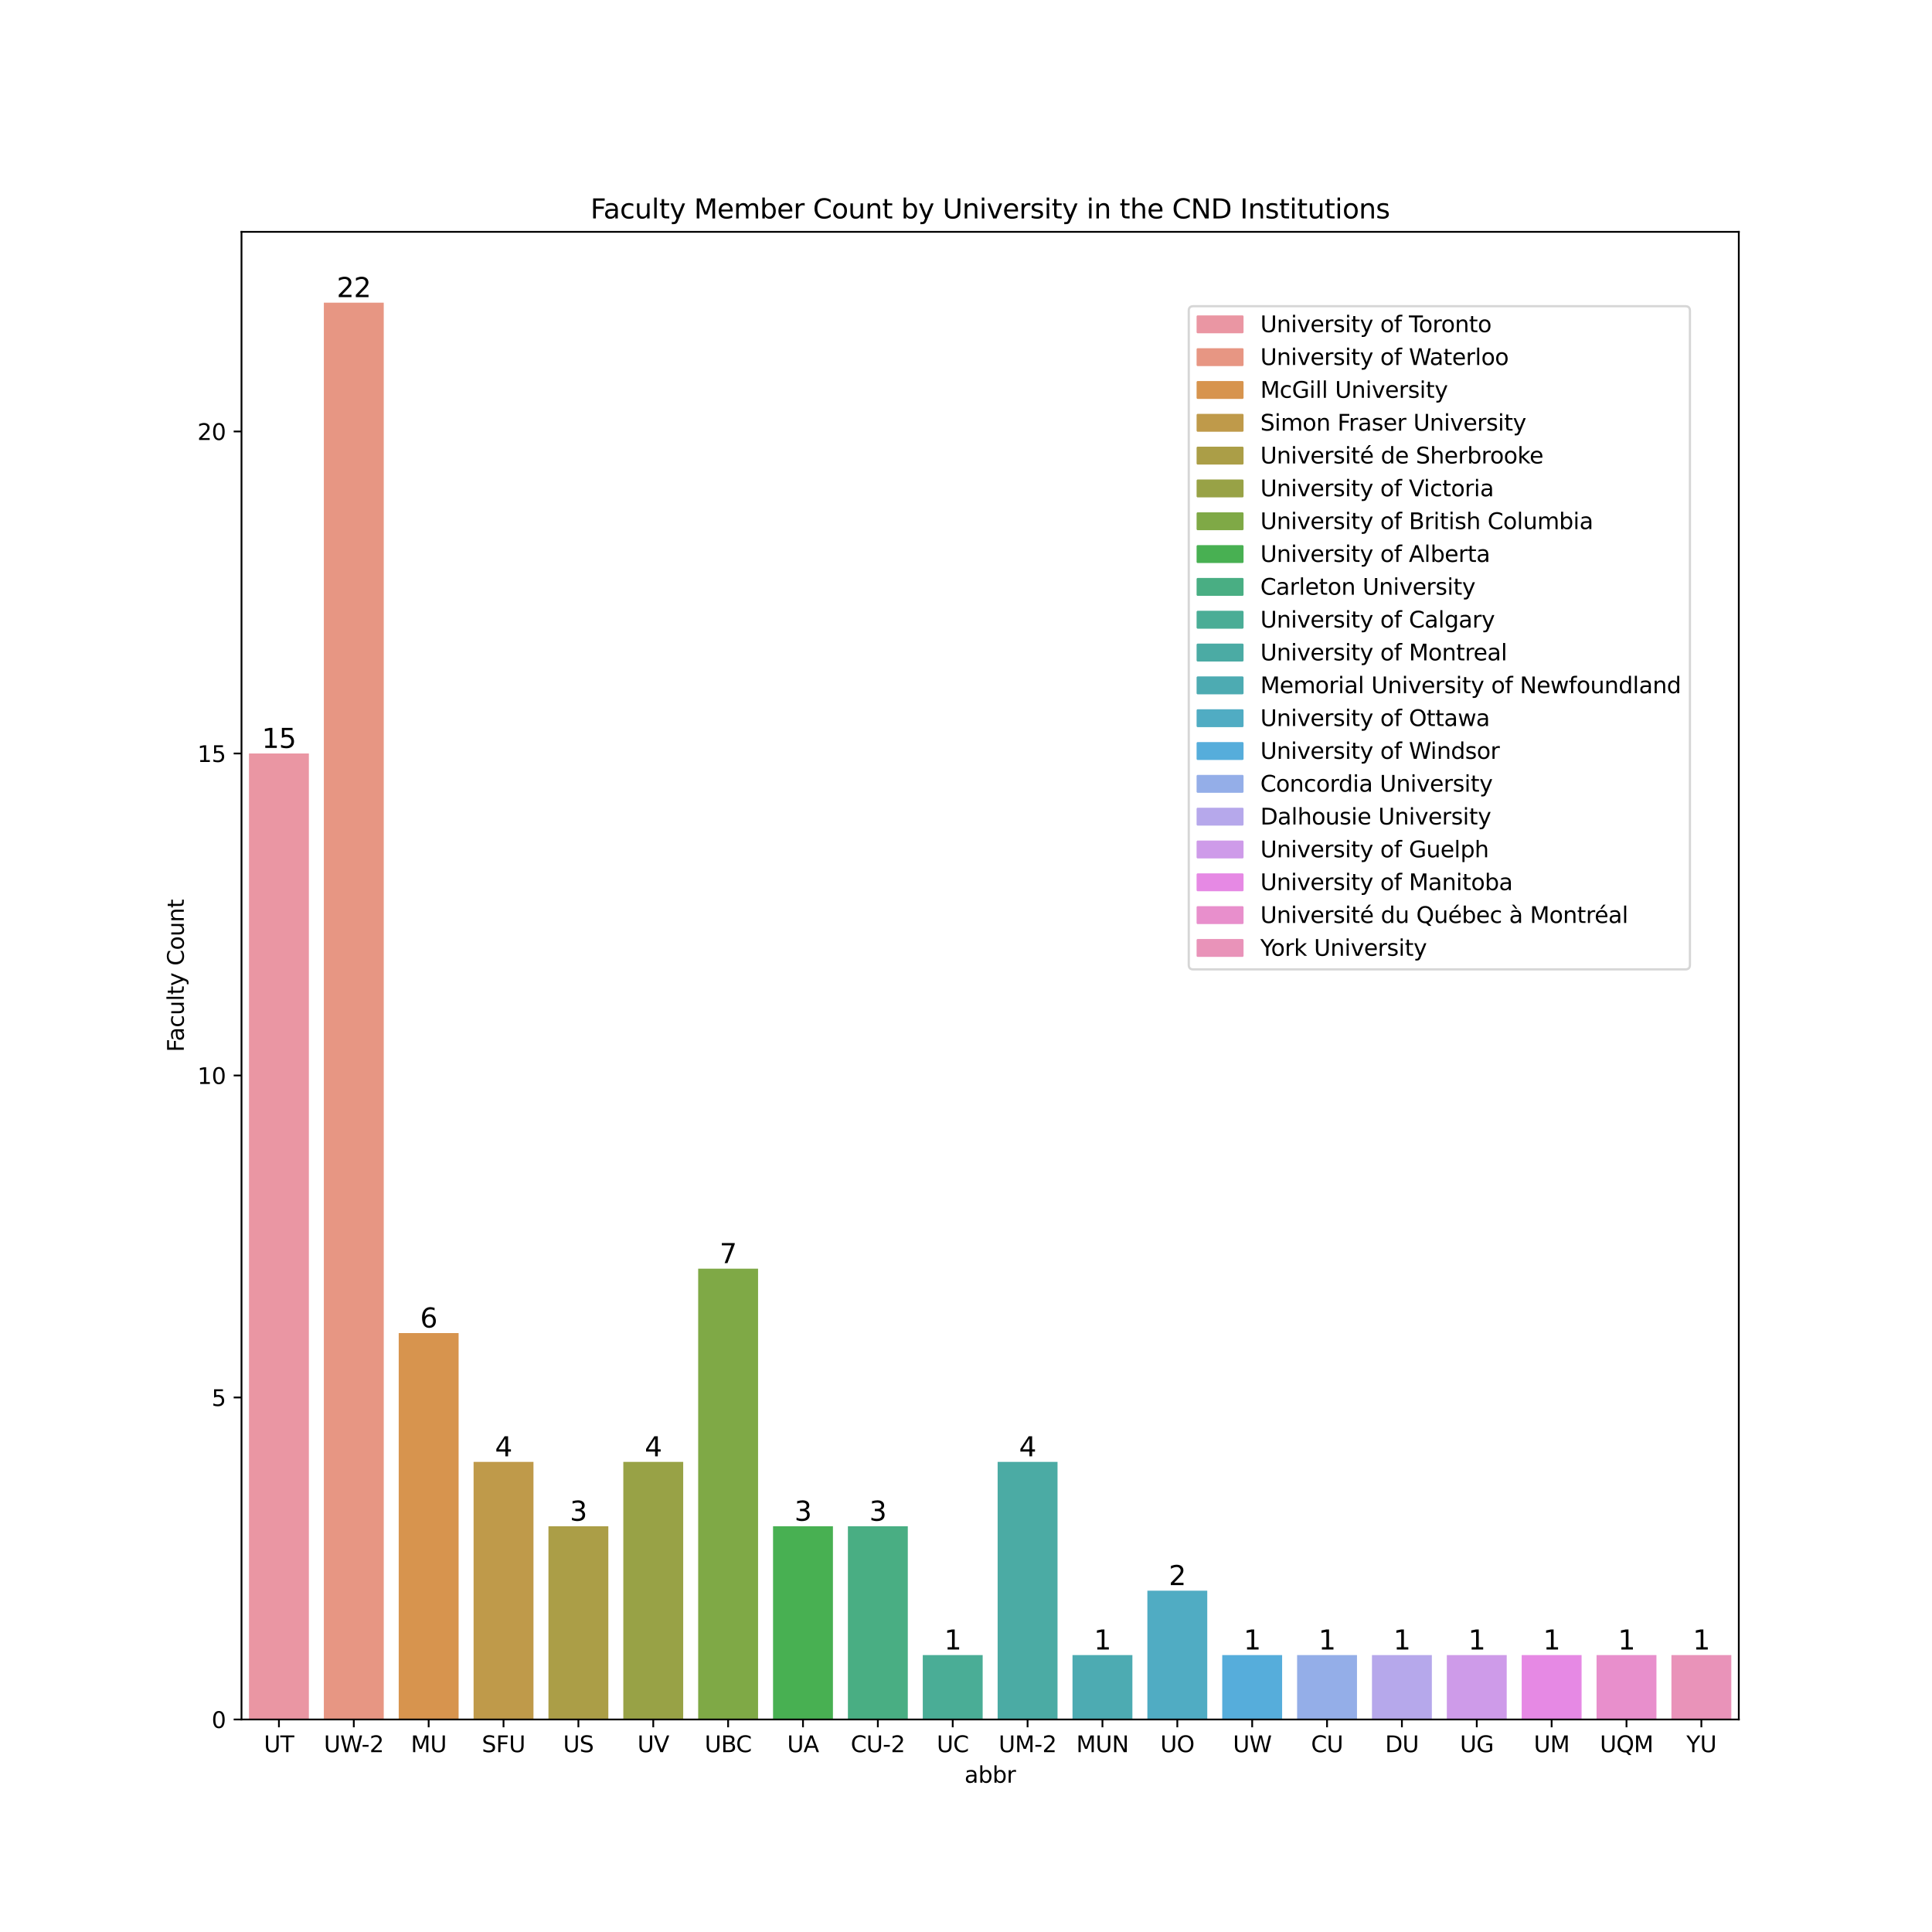 <?xml version="1.0" encoding="utf-8" standalone="no"?>
<!DOCTYPE svg PUBLIC "-//W3C//DTD SVG 1.1//EN"
  "http://www.w3.org/Graphics/SVG/1.1/DTD/svg11.dtd">
<svg xmlns:xlink="http://www.w3.org/1999/xlink" width="864pt" height="864pt" viewBox="0 0 864 864" xmlns="http://www.w3.org/2000/svg" version="1.1">
 <defs>
  <style type="text/css">*{stroke-linejoin: round; stroke-linecap: butt}</style>
 </defs>
 <g id="figure_1">
  <g id="patch_1">
   <path d="M 0 864 
L 864 864 
L 864 0 
L 0 0 
z
" style="fill: #ffffff"/>
  </g>
  <g id="axes_1">
   <g id="patch_2">
    <path d="M 108 768.96 
L 777.6 768.96 
L 777.6 103.68 
L 108 103.68 
z
" style="fill: #ffffff"/>
   </g>
   <g id="patch_3">
    <path d="M 111.348 768.96 
L 138.132 768.96 
L 138.132 336.96 
L 111.348 336.96 
z
" clip-path="url(#p56300b516c)" style="fill: #ea96a3"/>
   </g>
   <g id="patch_4">
    <path d="M 144.828 768.96 
L 171.612 768.96 
L 171.612 135.36 
L 144.828 135.36 
z
" clip-path="url(#p56300b516c)" style="fill: #e79683"/>
   </g>
   <g id="patch_5">
    <path d="M 178.308 768.96 
L 205.092 768.96 
L 205.092 596.16 
L 178.308 596.16 
z
" clip-path="url(#p56300b516c)" style="fill: #d7944e"/>
   </g>
   <g id="patch_6">
    <path d="M 211.788 768.96 
L 238.572 768.96 
L 238.572 653.76 
L 211.788 653.76 
z
" clip-path="url(#p56300b516c)" style="fill: #bf9a4a"/>
   </g>
   <g id="patch_7">
    <path d="M 245.268 768.96 
L 272.052 768.96 
L 272.052 682.56 
L 245.268 682.56 
z
" clip-path="url(#p56300b516c)" style="fill: #ab9e47"/>
   </g>
   <g id="patch_8">
    <path d="M 278.748 768.96 
L 305.532 768.96 
L 305.532 653.76 
L 278.748 653.76 
z
" clip-path="url(#p56300b516c)" style="fill: #98a246"/>
   </g>
   <g id="patch_9">
    <path d="M 312.228 768.96 
L 339.012 768.96 
L 339.012 567.36 
L 312.228 567.36 
z
" clip-path="url(#p56300b516c)" style="fill: #7fa946"/>
   </g>
   <g id="patch_10">
    <path d="M 345.708 768.96 
L 372.492 768.96 
L 372.492 682.56 
L 345.708 682.56 
z
" clip-path="url(#p56300b516c)" style="fill: #48b052"/>
   </g>
   <g id="patch_11">
    <path d="M 379.188 768.96 
L 405.972 768.96 
L 405.972 682.56 
L 379.188 682.56 
z
" clip-path="url(#p56300b516c)" style="fill: #49ae83"/>
   </g>
   <g id="patch_12">
    <path d="M 412.668 768.96 
L 439.452 768.96 
L 439.452 740.16 
L 412.668 740.16 
z
" clip-path="url(#p56300b516c)" style="fill: #4aad96"/>
   </g>
   <g id="patch_13">
    <path d="M 446.148 768.96 
L 472.932 768.96 
L 472.932 653.76 
L 446.148 653.76 
z
" clip-path="url(#p56300b516c)" style="fill: #4baba4"/>
   </g>
   <g id="patch_14">
    <path d="M 479.628 768.96 
L 506.412 768.96 
L 506.412 740.16 
L 479.628 740.16 
z
" clip-path="url(#p56300b516c)" style="fill: #4dabb2"/>
   </g>
   <g id="patch_15">
    <path d="M 513.108 768.96 
L 539.892 768.96 
L 539.892 711.36 
L 513.108 711.36 
z
" clip-path="url(#p56300b516c)" style="fill: #50acc3"/>
   </g>
   <g id="patch_16">
    <path d="M 546.588 768.96 
L 573.372 768.96 
L 573.372 740.16 
L 546.588 740.16 
z
" clip-path="url(#p56300b516c)" style="fill: #56addb"/>
   </g>
   <g id="patch_17">
    <path d="M 580.068 768.96 
L 606.852 768.96 
L 606.852 740.16 
L 580.068 740.16 
z
" clip-path="url(#p56300b516c)" style="fill: #94aee8"/>
   </g>
   <g id="patch_18">
    <path d="M 613.548 768.96 
L 640.332 768.96 
L 640.332 740.16 
L 613.548 740.16 
z
" clip-path="url(#p56300b516c)" style="fill: #b6a8eb"/>
   </g>
   <g id="patch_19">
    <path d="M 647.028 768.96 
L 673.812 768.96 
L 673.812 740.16 
L 647.028 740.16 
z
" clip-path="url(#p56300b516c)" style="fill: #ce9be9"/>
   </g>
   <g id="patch_20">
    <path d="M 680.508 768.96 
L 707.292 768.96 
L 707.292 740.16 
L 680.508 740.16 
z
" clip-path="url(#p56300b516c)" style="fill: #e689e4"/>
   </g>
   <g id="patch_21">
    <path d="M 713.988 768.96 
L 740.772 768.96 
L 740.772 740.16 
L 713.988 740.16 
z
" clip-path="url(#p56300b516c)" style="fill: #e88fcc"/>
   </g>
   <g id="patch_22">
    <path d="M 747.468 768.96 
L 774.252 768.96 
L 774.252 740.16 
L 747.468 740.16 
z
" clip-path="url(#p56300b516c)" style="fill: #e993b9"/>
   </g>
   <g id="matplotlib.axis_1">
    <g id="xtick_1">
     <g id="line2d_1">
      <defs>
       <path id="m80fc8451ad" d="M 0 0 
L 0 3.5 
" style="stroke: #000000; stroke-width: 0.8"/>
      </defs>
      <g>
       <use xlink:href="#m80fc8451ad" x="124.74" y="768.96" style="stroke: #000000; stroke-width: 0.8"/>
      </g>
     </g>
     <g id="text_1">
      <!-- UT -->
      <g transform="translate(118.027 783.558) scale(0.1 -0.1)">
       <defs>
        <path id="DejaVuSans-55" d="M 556 4666 
L 1191 4666 
L 1191 1831 
Q 1191 1081 1462 751 
Q 1734 422 2344 422 
Q 2950 422 3222 751 
Q 3494 1081 3494 1831 
L 3494 4666 
L 4128 4666 
L 4128 1753 
Q 4128 841 3676 375 
Q 3225 -91 2344 -91 
Q 1459 -91 1007 375 
Q 556 841 556 1753 
L 556 4666 
z
" transform="scale(0.016)"/>
        <path id="DejaVuSans-54" d="M -19 4666 
L 3928 4666 
L 3928 4134 
L 2272 4134 
L 2272 0 
L 1638 0 
L 1638 4134 
L -19 4134 
L -19 4666 
z
" transform="scale(0.016)"/>
       </defs>
       <use xlink:href="#DejaVuSans-55"/>
       <use xlink:href="#DejaVuSans-54" x="73.193"/>
      </g>
     </g>
    </g>
    <g id="xtick_2">
     <g id="line2d_2">
      <g>
       <use xlink:href="#m80fc8451ad" x="158.22" y="768.96" style="stroke: #000000; stroke-width: 0.8"/>
      </g>
     </g>
     <g id="text_2">
      <!-- UW-2 -->
      <g transform="translate(144.832 783.558) scale(0.1 -0.1)">
       <defs>
        <path id="DejaVuSans-57" d="M 213 4666 
L 850 4666 
L 1831 722 
L 2809 4666 
L 3519 4666 
L 4500 722 
L 5478 4666 
L 6119 4666 
L 4947 0 
L 4153 0 
L 3169 4050 
L 2175 0 
L 1381 0 
L 213 4666 
z
" transform="scale(0.016)"/>
        <path id="DejaVuSans-2d" d="M 313 2009 
L 1997 2009 
L 1997 1497 
L 313 1497 
L 313 2009 
z
" transform="scale(0.016)"/>
        <path id="DejaVuSans-32" d="M 1228 531 
L 3431 531 
L 3431 0 
L 469 0 
L 469 531 
Q 828 903 1448 1529 
Q 2069 2156 2228 2338 
Q 2531 2678 2651 2914 
Q 2772 3150 2772 3378 
Q 2772 3750 2511 3984 
Q 2250 4219 1831 4219 
Q 1534 4219 1204 4116 
Q 875 4013 500 3803 
L 500 4441 
Q 881 4594 1212 4672 
Q 1544 4750 1819 4750 
Q 2544 4750 2975 4387 
Q 3406 4025 3406 3419 
Q 3406 3131 3298 2873 
Q 3191 2616 2906 2266 
Q 2828 2175 2409 1742 
Q 1991 1309 1228 531 
z
" transform="scale(0.016)"/>
       </defs>
       <use xlink:href="#DejaVuSans-55"/>
       <use xlink:href="#DejaVuSans-57" x="73.193"/>
       <use xlink:href="#DejaVuSans-2d" x="168.07"/>
       <use xlink:href="#DejaVuSans-32" x="204.154"/>
      </g>
     </g>
    </g>
    <g id="xtick_3">
     <g id="line2d_3">
      <g>
       <use xlink:href="#m80fc8451ad" x="191.7" y="768.96" style="stroke: #000000; stroke-width: 0.8"/>
      </g>
     </g>
     <g id="text_3">
      <!-- MU -->
      <g transform="translate(183.727 783.558) scale(0.1 -0.1)">
       <defs>
        <path id="DejaVuSans-4d" d="M 628 4666 
L 1569 4666 
L 2759 1491 
L 3956 4666 
L 4897 4666 
L 4897 0 
L 4281 0 
L 4281 4097 
L 3078 897 
L 2444 897 
L 1241 4097 
L 1241 0 
L 628 0 
L 628 4666 
z
" transform="scale(0.016)"/>
       </defs>
       <use xlink:href="#DejaVuSans-4d"/>
       <use xlink:href="#DejaVuSans-55" x="86.279"/>
      </g>
     </g>
    </g>
    <g id="xtick_4">
     <g id="line2d_4">
      <g>
       <use xlink:href="#m80fc8451ad" x="225.18" y="768.96" style="stroke: #000000; stroke-width: 0.8"/>
      </g>
     </g>
     <g id="text_4">
      <!-- SFU -->
      <g transform="translate(215.471 783.558) scale(0.1 -0.1)">
       <defs>
        <path id="DejaVuSans-53" d="M 3425 4513 
L 3425 3897 
Q 3066 4069 2747 4153 
Q 2428 4238 2131 4238 
Q 1616 4238 1336 4038 
Q 1056 3838 1056 3469 
Q 1056 3159 1242 3001 
Q 1428 2844 1947 2747 
L 2328 2669 
Q 3034 2534 3370 2195 
Q 3706 1856 3706 1288 
Q 3706 609 3251 259 
Q 2797 -91 1919 -91 
Q 1588 -91 1214 -16 
Q 841 59 441 206 
L 441 856 
Q 825 641 1194 531 
Q 1563 422 1919 422 
Q 2459 422 2753 634 
Q 3047 847 3047 1241 
Q 3047 1584 2836 1778 
Q 2625 1972 2144 2069 
L 1759 2144 
Q 1053 2284 737 2584 
Q 422 2884 422 3419 
Q 422 4038 858 4394 
Q 1294 4750 2059 4750 
Q 2388 4750 2728 4690 
Q 3069 4631 3425 4513 
z
" transform="scale(0.016)"/>
        <path id="DejaVuSans-46" d="M 628 4666 
L 3309 4666 
L 3309 4134 
L 1259 4134 
L 1259 2759 
L 3109 2759 
L 3109 2228 
L 1259 2228 
L 1259 0 
L 628 0 
L 628 4666 
z
" transform="scale(0.016)"/>
       </defs>
       <use xlink:href="#DejaVuSans-53"/>
       <use xlink:href="#DejaVuSans-46" x="63.477"/>
       <use xlink:href="#DejaVuSans-55" x="120.996"/>
      </g>
     </g>
    </g>
    <g id="xtick_5">
     <g id="line2d_5">
      <g>
       <use xlink:href="#m80fc8451ad" x="258.66" y="768.96" style="stroke: #000000; stroke-width: 0.8"/>
      </g>
     </g>
     <g id="text_5">
      <!-- US -->
      <g transform="translate(251.826 783.558) scale(0.1 -0.1)">
       <use xlink:href="#DejaVuSans-55"/>
       <use xlink:href="#DejaVuSans-53" x="73.193"/>
      </g>
     </g>
    </g>
    <g id="xtick_6">
     <g id="line2d_6">
      <g>
       <use xlink:href="#m80fc8451ad" x="292.14" y="768.96" style="stroke: #000000; stroke-width: 0.8"/>
      </g>
     </g>
     <g id="text_6">
      <!-- UV -->
      <g transform="translate(285.06 783.558) scale(0.1 -0.1)">
       <defs>
        <path id="DejaVuSans-56" d="M 1831 0 
L 50 4666 
L 709 4666 
L 2188 738 
L 3669 4666 
L 4325 4666 
L 2547 0 
L 1831 0 
z
" transform="scale(0.016)"/>
       </defs>
       <use xlink:href="#DejaVuSans-55"/>
       <use xlink:href="#DejaVuSans-56" x="73.193"/>
      </g>
     </g>
    </g>
    <g id="xtick_7">
     <g id="line2d_7">
      <g>
       <use xlink:href="#m80fc8451ad" x="325.62" y="768.96" style="stroke: #000000; stroke-width: 0.8"/>
      </g>
     </g>
     <g id="text_7">
      <!-- UBC -->
      <g transform="translate(315.126 783.558) scale(0.1 -0.1)">
       <defs>
        <path id="DejaVuSans-42" d="M 1259 2228 
L 1259 519 
L 2272 519 
Q 2781 519 3026 730 
Q 3272 941 3272 1375 
Q 3272 1813 3026 2020 
Q 2781 2228 2272 2228 
L 1259 2228 
z
M 1259 4147 
L 1259 2741 
L 2194 2741 
Q 2656 2741 2882 2914 
Q 3109 3088 3109 3444 
Q 3109 3797 2882 3972 
Q 2656 4147 2194 4147 
L 1259 4147 
z
M 628 4666 
L 2241 4666 
Q 2963 4666 3353 4366 
Q 3744 4066 3744 3513 
Q 3744 3084 3544 2831 
Q 3344 2578 2956 2516 
Q 3422 2416 3680 2098 
Q 3938 1781 3938 1306 
Q 3938 681 3513 340 
Q 3088 0 2303 0 
L 628 0 
L 628 4666 
z
" transform="scale(0.016)"/>
        <path id="DejaVuSans-43" d="M 4122 4306 
L 4122 3641 
Q 3803 3938 3442 4084 
Q 3081 4231 2675 4231 
Q 1875 4231 1450 3742 
Q 1025 3253 1025 2328 
Q 1025 1406 1450 917 
Q 1875 428 2675 428 
Q 3081 428 3442 575 
Q 3803 722 4122 1019 
L 4122 359 
Q 3791 134 3420 21 
Q 3050 -91 2638 -91 
Q 1578 -91 968 557 
Q 359 1206 359 2328 
Q 359 3453 968 4101 
Q 1578 4750 2638 4750 
Q 3056 4750 3426 4639 
Q 3797 4528 4122 4306 
z
" transform="scale(0.016)"/>
       </defs>
       <use xlink:href="#DejaVuSans-55"/>
       <use xlink:href="#DejaVuSans-42" x="73.193"/>
       <use xlink:href="#DejaVuSans-43" x="140.047"/>
      </g>
     </g>
    </g>
    <g id="xtick_8">
     <g id="line2d_8">
      <g>
       <use xlink:href="#m80fc8451ad" x="359.1" y="768.96" style="stroke: #000000; stroke-width: 0.8"/>
      </g>
     </g>
     <g id="text_8">
      <!-- UA -->
      <g transform="translate(352.02 783.558) scale(0.1 -0.1)">
       <defs>
        <path id="DejaVuSans-41" d="M 2188 4044 
L 1331 1722 
L 3047 1722 
L 2188 4044 
z
M 1831 4666 
L 2547 4666 
L 4325 0 
L 3669 0 
L 3244 1197 
L 1141 1197 
L 716 0 
L 50 0 
L 1831 4666 
z
" transform="scale(0.016)"/>
       </defs>
       <use xlink:href="#DejaVuSans-55"/>
       <use xlink:href="#DejaVuSans-41" x="73.193"/>
      </g>
     </g>
    </g>
    <g id="xtick_9">
     <g id="line2d_9">
      <g>
       <use xlink:href="#m80fc8451ad" x="392.58" y="768.96" style="stroke: #000000; stroke-width: 0.8"/>
      </g>
     </g>
     <g id="text_9">
      <!-- CU-2 -->
      <g transform="translate(380.444 783.558) scale(0.1 -0.1)">
       <use xlink:href="#DejaVuSans-43"/>
       <use xlink:href="#DejaVuSans-55" x="69.824"/>
       <use xlink:href="#DejaVuSans-2d" x="143.018"/>
       <use xlink:href="#DejaVuSans-32" x="179.102"/>
      </g>
     </g>
    </g>
    <g id="xtick_10">
     <g id="line2d_10">
      <g>
       <use xlink:href="#m80fc8451ad" x="426.06" y="768.96" style="stroke: #000000; stroke-width: 0.8"/>
      </g>
     </g>
     <g id="text_10">
      <!-- UC -->
      <g transform="translate(418.909 783.558) scale(0.1 -0.1)">
       <use xlink:href="#DejaVuSans-55"/>
       <use xlink:href="#DejaVuSans-43" x="73.193"/>
      </g>
     </g>
    </g>
    <g id="xtick_11">
     <g id="line2d_11">
      <g>
       <use xlink:href="#m80fc8451ad" x="459.54" y="768.96" style="stroke: #000000; stroke-width: 0.8"/>
      </g>
     </g>
     <g id="text_11">
      <!-- UM-2 -->
      <g transform="translate(446.581 783.558) scale(0.1 -0.1)">
       <use xlink:href="#DejaVuSans-55"/>
       <use xlink:href="#DejaVuSans-4d" x="73.193"/>
       <use xlink:href="#DejaVuSans-2d" x="159.473"/>
       <use xlink:href="#DejaVuSans-32" x="195.557"/>
      </g>
     </g>
    </g>
    <g id="xtick_12">
     <g id="line2d_12">
      <g>
       <use xlink:href="#m80fc8451ad" x="493.02" y="768.96" style="stroke: #000000; stroke-width: 0.8"/>
      </g>
     </g>
     <g id="text_12">
      <!-- MUN -->
      <g transform="translate(481.306 783.558) scale(0.1 -0.1)">
       <defs>
        <path id="DejaVuSans-4e" d="M 628 4666 
L 1478 4666 
L 3547 763 
L 3547 4666 
L 4159 4666 
L 4159 0 
L 3309 0 
L 1241 3903 
L 1241 0 
L 628 0 
L 628 4666 
z
" transform="scale(0.016)"/>
       </defs>
       <use xlink:href="#DejaVuSans-4d"/>
       <use xlink:href="#DejaVuSans-55" x="86.279"/>
       <use xlink:href="#DejaVuSans-4e" x="159.473"/>
      </g>
     </g>
    </g>
    <g id="xtick_13">
     <g id="line2d_13">
      <g>
       <use xlink:href="#m80fc8451ad" x="526.5" y="768.96" style="stroke: #000000; stroke-width: 0.8"/>
      </g>
     </g>
     <g id="text_13">
      <!-- UO -->
      <g transform="translate(518.905 783.558) scale(0.1 -0.1)">
       <defs>
        <path id="DejaVuSans-4f" d="M 2522 4238 
Q 1834 4238 1429 3725 
Q 1025 3213 1025 2328 
Q 1025 1447 1429 934 
Q 1834 422 2522 422 
Q 3209 422 3611 934 
Q 4013 1447 4013 2328 
Q 4013 3213 3611 3725 
Q 3209 4238 2522 4238 
z
M 2522 4750 
Q 3503 4750 4090 4092 
Q 4678 3434 4678 2328 
Q 4678 1225 4090 567 
Q 3503 -91 2522 -91 
Q 1538 -91 948 565 
Q 359 1222 359 2328 
Q 359 3434 948 4092 
Q 1538 4750 2522 4750 
z
" transform="scale(0.016)"/>
       </defs>
       <use xlink:href="#DejaVuSans-55"/>
       <use xlink:href="#DejaVuSans-4f" x="73.193"/>
      </g>
     </g>
    </g>
    <g id="xtick_14">
     <g id="line2d_14">
      <g>
       <use xlink:href="#m80fc8451ad" x="559.98" y="768.96" style="stroke: #000000; stroke-width: 0.8"/>
      </g>
     </g>
     <g id="text_14">
      <!-- UW -->
      <g transform="translate(551.377 783.558) scale(0.1 -0.1)">
       <use xlink:href="#DejaVuSans-55"/>
       <use xlink:href="#DejaVuSans-57" x="73.193"/>
      </g>
     </g>
    </g>
    <g id="xtick_15">
     <g id="line2d_15">
      <g>
       <use xlink:href="#m80fc8451ad" x="593.46" y="768.96" style="stroke: #000000; stroke-width: 0.8"/>
      </g>
     </g>
     <g id="text_15">
      <!-- CU -->
      <g transform="translate(586.309 783.558) scale(0.1 -0.1)">
       <use xlink:href="#DejaVuSans-43"/>
       <use xlink:href="#DejaVuSans-55" x="69.824"/>
      </g>
     </g>
    </g>
    <g id="xtick_16">
     <g id="line2d_16">
      <g>
       <use xlink:href="#m80fc8451ad" x="626.94" y="768.96" style="stroke: #000000; stroke-width: 0.8"/>
      </g>
     </g>
     <g id="text_16">
      <!-- DU -->
      <g transform="translate(619.431 783.558) scale(0.1 -0.1)">
       <defs>
        <path id="DejaVuSans-44" d="M 1259 4147 
L 1259 519 
L 2022 519 
Q 2988 519 3436 956 
Q 3884 1394 3884 2338 
Q 3884 3275 3436 3711 
Q 2988 4147 2022 4147 
L 1259 4147 
z
M 628 4666 
L 1925 4666 
Q 3281 4666 3915 4102 
Q 4550 3538 4550 2338 
Q 4550 1131 3912 565 
Q 3275 0 1925 0 
L 628 0 
L 628 4666 
z
" transform="scale(0.016)"/>
       </defs>
       <use xlink:href="#DejaVuSans-44"/>
       <use xlink:href="#DejaVuSans-55" x="77.002"/>
      </g>
     </g>
    </g>
    <g id="xtick_17">
     <g id="line2d_17">
      <g>
       <use xlink:href="#m80fc8451ad" x="660.42" y="768.96" style="stroke: #000000; stroke-width: 0.8"/>
      </g>
     </g>
     <g id="text_17">
      <!-- UG -->
      <g transform="translate(652.886 783.558) scale(0.1 -0.1)">
       <defs>
        <path id="DejaVuSans-47" d="M 3809 666 
L 3809 1919 
L 2778 1919 
L 2778 2438 
L 4434 2438 
L 4434 434 
Q 4069 175 3628 42 
Q 3188 -91 2688 -91 
Q 1594 -91 976 548 
Q 359 1188 359 2328 
Q 359 3472 976 4111 
Q 1594 4750 2688 4750 
Q 3144 4750 3555 4637 
Q 3966 4525 4313 4306 
L 4313 3634 
Q 3963 3931 3569 4081 
Q 3175 4231 2741 4231 
Q 1884 4231 1454 3753 
Q 1025 3275 1025 2328 
Q 1025 1384 1454 906 
Q 1884 428 2741 428 
Q 3075 428 3337 486 
Q 3600 544 3809 666 
z
" transform="scale(0.016)"/>
       </defs>
       <use xlink:href="#DejaVuSans-55"/>
       <use xlink:href="#DejaVuSans-47" x="73.193"/>
      </g>
     </g>
    </g>
    <g id="xtick_18">
     <g id="line2d_18">
      <g>
       <use xlink:href="#m80fc8451ad" x="693.9" y="768.96" style="stroke: #000000; stroke-width: 0.8"/>
      </g>
     </g>
     <g id="text_18">
      <!-- UM -->
      <g transform="translate(685.927 783.558) scale(0.1 -0.1)">
       <use xlink:href="#DejaVuSans-55"/>
       <use xlink:href="#DejaVuSans-4d" x="73.193"/>
      </g>
     </g>
    </g>
    <g id="xtick_19">
     <g id="line2d_19">
      <g>
       <use xlink:href="#m80fc8451ad" x="727.38" y="768.96" style="stroke: #000000; stroke-width: 0.8"/>
      </g>
     </g>
     <g id="text_19">
      <!-- UQM -->
      <g transform="translate(715.471 783.558) scale(0.1 -0.1)">
       <defs>
        <path id="DejaVuSans-51" d="M 2522 4238 
Q 1834 4238 1429 3725 
Q 1025 3213 1025 2328 
Q 1025 1447 1429 934 
Q 1834 422 2522 422 
Q 3209 422 3611 934 
Q 4013 1447 4013 2328 
Q 4013 3213 3611 3725 
Q 3209 4238 2522 4238 
z
M 3406 84 
L 4238 -825 
L 3475 -825 
L 2784 -78 
Q 2681 -84 2626 -87 
Q 2572 -91 2522 -91 
Q 1538 -91 948 567 
Q 359 1225 359 2328 
Q 359 3434 948 4092 
Q 1538 4750 2522 4750 
Q 3503 4750 4090 4092 
Q 4678 3434 4678 2328 
Q 4678 1516 4351 937 
Q 4025 359 3406 84 
z
" transform="scale(0.016)"/>
       </defs>
       <use xlink:href="#DejaVuSans-55"/>
       <use xlink:href="#DejaVuSans-51" x="73.193"/>
       <use xlink:href="#DejaVuSans-4d" x="151.904"/>
      </g>
     </g>
    </g>
    <g id="xtick_20">
     <g id="line2d_20">
      <g>
       <use xlink:href="#m80fc8451ad" x="760.86" y="768.96" style="stroke: #000000; stroke-width: 0.8"/>
      </g>
     </g>
     <g id="text_20">
      <!-- YU -->
      <g transform="translate(754.147 783.558) scale(0.1 -0.1)">
       <defs>
        <path id="DejaVuSans-59" d="M -13 4666 
L 666 4666 
L 1959 2747 
L 3244 4666 
L 3922 4666 
L 2272 2222 
L 2272 0 
L 1638 0 
L 1638 2222 
L -13 4666 
z
" transform="scale(0.016)"/>
       </defs>
       <use xlink:href="#DejaVuSans-59"/>
       <use xlink:href="#DejaVuSans-55" x="61.084"/>
      </g>
     </g>
    </g>
    <g id="text_21">
     <!-- abbr -->
     <g transform="translate(431.332 797.237) scale(0.1 -0.1)">
      <defs>
       <path id="DejaVuSans-61" d="M 2194 1759 
Q 1497 1759 1228 1600 
Q 959 1441 959 1056 
Q 959 750 1161 570 
Q 1363 391 1709 391 
Q 2188 391 2477 730 
Q 2766 1069 2766 1631 
L 2766 1759 
L 2194 1759 
z
M 3341 1997 
L 3341 0 
L 2766 0 
L 2766 531 
Q 2569 213 2275 61 
Q 1981 -91 1556 -91 
Q 1019 -91 701 211 
Q 384 513 384 1019 
Q 384 1609 779 1909 
Q 1175 2209 1959 2209 
L 2766 2209 
L 2766 2266 
Q 2766 2663 2505 2880 
Q 2244 3097 1772 3097 
Q 1472 3097 1187 3025 
Q 903 2953 641 2809 
L 641 3341 
Q 956 3463 1253 3523 
Q 1550 3584 1831 3584 
Q 2591 3584 2966 3190 
Q 3341 2797 3341 1997 
z
" transform="scale(0.016)"/>
       <path id="DejaVuSans-62" d="M 3116 1747 
Q 3116 2381 2855 2742 
Q 2594 3103 2138 3103 
Q 1681 3103 1420 2742 
Q 1159 2381 1159 1747 
Q 1159 1113 1420 752 
Q 1681 391 2138 391 
Q 2594 391 2855 752 
Q 3116 1113 3116 1747 
z
M 1159 2969 
Q 1341 3281 1617 3432 
Q 1894 3584 2278 3584 
Q 2916 3584 3314 3078 
Q 3713 2572 3713 1747 
Q 3713 922 3314 415 
Q 2916 -91 2278 -91 
Q 1894 -91 1617 61 
Q 1341 213 1159 525 
L 1159 0 
L 581 0 
L 581 4863 
L 1159 4863 
L 1159 2969 
z
" transform="scale(0.016)"/>
       <path id="DejaVuSans-72" d="M 2631 2963 
Q 2534 3019 2420 3045 
Q 2306 3072 2169 3072 
Q 1681 3072 1420 2755 
Q 1159 2438 1159 1844 
L 1159 0 
L 581 0 
L 581 3500 
L 1159 3500 
L 1159 2956 
Q 1341 3275 1631 3429 
Q 1922 3584 2338 3584 
Q 2397 3584 2469 3576 
Q 2541 3569 2628 3553 
L 2631 2963 
z
" transform="scale(0.016)"/>
      </defs>
      <use xlink:href="#DejaVuSans-61"/>
      <use xlink:href="#DejaVuSans-62" x="61.279"/>
      <use xlink:href="#DejaVuSans-62" x="124.756"/>
      <use xlink:href="#DejaVuSans-72" x="188.232"/>
     </g>
    </g>
   </g>
   <g id="matplotlib.axis_2">
    <g id="ytick_1">
     <g id="line2d_21">
      <defs>
       <path id="m867b72c647" d="M 0 0 
L -3.5 0 
" style="stroke: #000000; stroke-width: 0.8"/>
      </defs>
      <g>
       <use xlink:href="#m867b72c647" x="108" y="768.96" style="stroke: #000000; stroke-width: 0.8"/>
      </g>
     </g>
     <g id="text_22">
      <!-- 0 -->
      <g transform="translate(94.638 772.759) scale(0.1 -0.1)">
       <defs>
        <path id="DejaVuSans-30" d="M 2034 4250 
Q 1547 4250 1301 3770 
Q 1056 3291 1056 2328 
Q 1056 1369 1301 889 
Q 1547 409 2034 409 
Q 2525 409 2770 889 
Q 3016 1369 3016 2328 
Q 3016 3291 2770 3770 
Q 2525 4250 2034 4250 
z
M 2034 4750 
Q 2819 4750 3233 4129 
Q 3647 3509 3647 2328 
Q 3647 1150 3233 529 
Q 2819 -91 2034 -91 
Q 1250 -91 836 529 
Q 422 1150 422 2328 
Q 422 3509 836 4129 
Q 1250 4750 2034 4750 
z
" transform="scale(0.016)"/>
       </defs>
       <use xlink:href="#DejaVuSans-30"/>
      </g>
     </g>
    </g>
    <g id="ytick_2">
     <g id="line2d_22">
      <g>
       <use xlink:href="#m867b72c647" x="108" y="624.96" style="stroke: #000000; stroke-width: 0.8"/>
      </g>
     </g>
     <g id="text_23">
      <!-- 5 -->
      <g transform="translate(94.638 628.759) scale(0.1 -0.1)">
       <defs>
        <path id="DejaVuSans-35" d="M 691 4666 
L 3169 4666 
L 3169 4134 
L 1269 4134 
L 1269 2991 
Q 1406 3038 1543 3061 
Q 1681 3084 1819 3084 
Q 2600 3084 3056 2656 
Q 3513 2228 3513 1497 
Q 3513 744 3044 326 
Q 2575 -91 1722 -91 
Q 1428 -91 1123 -41 
Q 819 9 494 109 
L 494 744 
Q 775 591 1075 516 
Q 1375 441 1709 441 
Q 2250 441 2565 725 
Q 2881 1009 2881 1497 
Q 2881 1984 2565 2268 
Q 2250 2553 1709 2553 
Q 1456 2553 1204 2497 
Q 953 2441 691 2322 
L 691 4666 
z
" transform="scale(0.016)"/>
       </defs>
       <use xlink:href="#DejaVuSans-35"/>
      </g>
     </g>
    </g>
    <g id="ytick_3">
     <g id="line2d_23">
      <g>
       <use xlink:href="#m867b72c647" x="108" y="480.96" style="stroke: #000000; stroke-width: 0.8"/>
      </g>
     </g>
     <g id="text_24">
      <!-- 10 -->
      <g transform="translate(88.275 484.759) scale(0.1 -0.1)">
       <defs>
        <path id="DejaVuSans-31" d="M 794 531 
L 1825 531 
L 1825 4091 
L 703 3866 
L 703 4441 
L 1819 4666 
L 2450 4666 
L 2450 531 
L 3481 531 
L 3481 0 
L 794 0 
L 794 531 
z
" transform="scale(0.016)"/>
       </defs>
       <use xlink:href="#DejaVuSans-31"/>
       <use xlink:href="#DejaVuSans-30" x="63.623"/>
      </g>
     </g>
    </g>
    <g id="ytick_4">
     <g id="line2d_24">
      <g>
       <use xlink:href="#m867b72c647" x="108" y="336.96" style="stroke: #000000; stroke-width: 0.8"/>
      </g>
     </g>
     <g id="text_25">
      <!-- 15 -->
      <g transform="translate(88.275 340.759) scale(0.1 -0.1)">
       <use xlink:href="#DejaVuSans-31"/>
       <use xlink:href="#DejaVuSans-35" x="63.623"/>
      </g>
     </g>
    </g>
    <g id="ytick_5">
     <g id="line2d_25">
      <g>
       <use xlink:href="#m867b72c647" x="108" y="192.96" style="stroke: #000000; stroke-width: 0.8"/>
      </g>
     </g>
     <g id="text_26">
      <!-- 20 -->
      <g transform="translate(88.275 196.759) scale(0.1 -0.1)">
       <use xlink:href="#DejaVuSans-32"/>
       <use xlink:href="#DejaVuSans-30" x="63.623"/>
      </g>
     </g>
    </g>
    <g id="text_27">
     <!-- Faculty Count -->
     <g transform="translate(82.195 470.468) rotate(-90) scale(0.1 -0.1)">
      <defs>
       <path id="DejaVuSans-63" d="M 3122 3366 
L 3122 2828 
Q 2878 2963 2633 3030 
Q 2388 3097 2138 3097 
Q 1578 3097 1268 2742 
Q 959 2388 959 1747 
Q 959 1106 1268 751 
Q 1578 397 2138 397 
Q 2388 397 2633 464 
Q 2878 531 3122 666 
L 3122 134 
Q 2881 22 2623 -34 
Q 2366 -91 2075 -91 
Q 1284 -91 818 406 
Q 353 903 353 1747 
Q 353 2603 823 3093 
Q 1294 3584 2113 3584 
Q 2378 3584 2631 3529 
Q 2884 3475 3122 3366 
z
" transform="scale(0.016)"/>
       <path id="DejaVuSans-75" d="M 544 1381 
L 544 3500 
L 1119 3500 
L 1119 1403 
Q 1119 906 1312 657 
Q 1506 409 1894 409 
Q 2359 409 2629 706 
Q 2900 1003 2900 1516 
L 2900 3500 
L 3475 3500 
L 3475 0 
L 2900 0 
L 2900 538 
Q 2691 219 2414 64 
Q 2138 -91 1772 -91 
Q 1169 -91 856 284 
Q 544 659 544 1381 
z
M 1991 3584 
L 1991 3584 
z
" transform="scale(0.016)"/>
       <path id="DejaVuSans-6c" d="M 603 4863 
L 1178 4863 
L 1178 0 
L 603 0 
L 603 4863 
z
" transform="scale(0.016)"/>
       <path id="DejaVuSans-74" d="M 1172 4494 
L 1172 3500 
L 2356 3500 
L 2356 3053 
L 1172 3053 
L 1172 1153 
Q 1172 725 1289 603 
Q 1406 481 1766 481 
L 2356 481 
L 2356 0 
L 1766 0 
Q 1100 0 847 248 
Q 594 497 594 1153 
L 594 3053 
L 172 3053 
L 172 3500 
L 594 3500 
L 594 4494 
L 1172 4494 
z
" transform="scale(0.016)"/>
       <path id="DejaVuSans-79" d="M 2059 -325 
Q 1816 -950 1584 -1140 
Q 1353 -1331 966 -1331 
L 506 -1331 
L 506 -850 
L 844 -850 
Q 1081 -850 1212 -737 
Q 1344 -625 1503 -206 
L 1606 56 
L 191 3500 
L 800 3500 
L 1894 763 
L 2988 3500 
L 3597 3500 
L 2059 -325 
z
" transform="scale(0.016)"/>
       <path id="DejaVuSans-20" transform="scale(0.016)"/>
       <path id="DejaVuSans-6f" d="M 1959 3097 
Q 1497 3097 1228 2736 
Q 959 2375 959 1747 
Q 959 1119 1226 758 
Q 1494 397 1959 397 
Q 2419 397 2687 759 
Q 2956 1122 2956 1747 
Q 2956 2369 2687 2733 
Q 2419 3097 1959 3097 
z
M 1959 3584 
Q 2709 3584 3137 3096 
Q 3566 2609 3566 1747 
Q 3566 888 3137 398 
Q 2709 -91 1959 -91 
Q 1206 -91 779 398 
Q 353 888 353 1747 
Q 353 2609 779 3096 
Q 1206 3584 1959 3584 
z
" transform="scale(0.016)"/>
       <path id="DejaVuSans-6e" d="M 3513 2113 
L 3513 0 
L 2938 0 
L 2938 2094 
Q 2938 2591 2744 2837 
Q 2550 3084 2163 3084 
Q 1697 3084 1428 2787 
Q 1159 2491 1159 1978 
L 1159 0 
L 581 0 
L 581 3500 
L 1159 3500 
L 1159 2956 
Q 1366 3272 1645 3428 
Q 1925 3584 2291 3584 
Q 2894 3584 3203 3211 
Q 3513 2838 3513 2113 
z
" transform="scale(0.016)"/>
      </defs>
      <use xlink:href="#DejaVuSans-46"/>
      <use xlink:href="#DejaVuSans-61" x="48.395"/>
      <use xlink:href="#DejaVuSans-63" x="109.674"/>
      <use xlink:href="#DejaVuSans-75" x="164.654"/>
      <use xlink:href="#DejaVuSans-6c" x="228.033"/>
      <use xlink:href="#DejaVuSans-74" x="255.816"/>
      <use xlink:href="#DejaVuSans-79" x="295.025"/>
      <use xlink:href="#DejaVuSans-20" x="354.205"/>
      <use xlink:href="#DejaVuSans-43" x="385.992"/>
      <use xlink:href="#DejaVuSans-6f" x="455.816"/>
      <use xlink:href="#DejaVuSans-75" x="516.998"/>
      <use xlink:href="#DejaVuSans-6e" x="580.377"/>
      <use xlink:href="#DejaVuSans-74" x="643.756"/>
     </g>
    </g>
   </g>
   <g id="line2d_26">
    <path clip-path="url(#p56300b516c)" style="fill: none; stroke: #424242; stroke-width: 2.7; stroke-linecap: square"/>
   </g>
   <g id="line2d_27">
    <path clip-path="url(#p56300b516c)" style="fill: none; stroke: #424242; stroke-width: 2.7; stroke-linecap: square"/>
   </g>
   <g id="line2d_28">
    <path clip-path="url(#p56300b516c)" style="fill: none; stroke: #424242; stroke-width: 2.7; stroke-linecap: square"/>
   </g>
   <g id="line2d_29">
    <path clip-path="url(#p56300b516c)" style="fill: none; stroke: #424242; stroke-width: 2.7; stroke-linecap: square"/>
   </g>
   <g id="line2d_30">
    <path clip-path="url(#p56300b516c)" style="fill: none; stroke: #424242; stroke-width: 2.7; stroke-linecap: square"/>
   </g>
   <g id="line2d_31">
    <path clip-path="url(#p56300b516c)" style="fill: none; stroke: #424242; stroke-width: 2.7; stroke-linecap: square"/>
   </g>
   <g id="line2d_32">
    <path clip-path="url(#p56300b516c)" style="fill: none; stroke: #424242; stroke-width: 2.7; stroke-linecap: square"/>
   </g>
   <g id="line2d_33">
    <path clip-path="url(#p56300b516c)" style="fill: none; stroke: #424242; stroke-width: 2.7; stroke-linecap: square"/>
   </g>
   <g id="line2d_34">
    <path clip-path="url(#p56300b516c)" style="fill: none; stroke: #424242; stroke-width: 2.7; stroke-linecap: square"/>
   </g>
   <g id="line2d_35">
    <path clip-path="url(#p56300b516c)" style="fill: none; stroke: #424242; stroke-width: 2.7; stroke-linecap: square"/>
   </g>
   <g id="line2d_36">
    <path clip-path="url(#p56300b516c)" style="fill: none; stroke: #424242; stroke-width: 2.7; stroke-linecap: square"/>
   </g>
   <g id="line2d_37">
    <path clip-path="url(#p56300b516c)" style="fill: none; stroke: #424242; stroke-width: 2.7; stroke-linecap: square"/>
   </g>
   <g id="line2d_38">
    <path clip-path="url(#p56300b516c)" style="fill: none; stroke: #424242; stroke-width: 2.7; stroke-linecap: square"/>
   </g>
   <g id="line2d_39">
    <path clip-path="url(#p56300b516c)" style="fill: none; stroke: #424242; stroke-width: 2.7; stroke-linecap: square"/>
   </g>
   <g id="line2d_40">
    <path clip-path="url(#p56300b516c)" style="fill: none; stroke: #424242; stroke-width: 2.7; stroke-linecap: square"/>
   </g>
   <g id="line2d_41">
    <path clip-path="url(#p56300b516c)" style="fill: none; stroke: #424242; stroke-width: 2.7; stroke-linecap: square"/>
   </g>
   <g id="line2d_42">
    <path clip-path="url(#p56300b516c)" style="fill: none; stroke: #424242; stroke-width: 2.7; stroke-linecap: square"/>
   </g>
   <g id="line2d_43">
    <path clip-path="url(#p56300b516c)" style="fill: none; stroke: #424242; stroke-width: 2.7; stroke-linecap: square"/>
   </g>
   <g id="line2d_44">
    <path clip-path="url(#p56300b516c)" style="fill: none; stroke: #424242; stroke-width: 2.7; stroke-linecap: square"/>
   </g>
   <g id="line2d_45">
    <path clip-path="url(#p56300b516c)" style="fill: none; stroke: #424242; stroke-width: 2.7; stroke-linecap: square"/>
   </g>
   <g id="patch_23">
    <path d="M 108 768.96 
L 108 103.68 
" style="fill: none; stroke: #000000; stroke-width: 0.8; stroke-linejoin: miter; stroke-linecap: square"/>
   </g>
   <g id="patch_24">
    <path d="M 777.6 768.96 
L 777.6 103.68 
" style="fill: none; stroke: #000000; stroke-width: 0.8; stroke-linejoin: miter; stroke-linecap: square"/>
   </g>
   <g id="patch_25">
    <path d="M 108 768.96 
L 777.6 768.96 
" style="fill: none; stroke: #000000; stroke-width: 0.8; stroke-linejoin: miter; stroke-linecap: square"/>
   </g>
   <g id="patch_26">
    <path d="M 108 103.68 
L 777.6 103.68 
" style="fill: none; stroke: #000000; stroke-width: 0.8; stroke-linejoin: miter; stroke-linecap: square"/>
   </g>
   <g id="text_28">
    <!-- 15 -->
    <g transform="translate(117.105 334.464) scale(0.12 -0.12)">
     <use xlink:href="#DejaVuSans-31"/>
     <use xlink:href="#DejaVuSans-35" x="63.623"/>
    </g>
   </g>
   <g id="text_29">
    <!-- 22 -->
    <g transform="translate(150.585 132.864) scale(0.12 -0.12)">
     <use xlink:href="#DejaVuSans-32"/>
     <use xlink:href="#DejaVuSans-32" x="63.623"/>
    </g>
   </g>
   <g id="text_30">
    <!-- 6 -->
    <g transform="translate(187.882 593.664) scale(0.12 -0.12)">
     <defs>
      <path id="DejaVuSans-36" d="M 2113 2584 
Q 1688 2584 1439 2293 
Q 1191 2003 1191 1497 
Q 1191 994 1439 701 
Q 1688 409 2113 409 
Q 2538 409 2786 701 
Q 3034 994 3034 1497 
Q 3034 2003 2786 2293 
Q 2538 2584 2113 2584 
z
M 3366 4563 
L 3366 3988 
Q 3128 4100 2886 4159 
Q 2644 4219 2406 4219 
Q 1781 4219 1451 3797 
Q 1122 3375 1075 2522 
Q 1259 2794 1537 2939 
Q 1816 3084 2150 3084 
Q 2853 3084 3261 2657 
Q 3669 2231 3669 1497 
Q 3669 778 3244 343 
Q 2819 -91 2113 -91 
Q 1303 -91 875 529 
Q 447 1150 447 2328 
Q 447 3434 972 4092 
Q 1497 4750 2381 4750 
Q 2619 4750 2861 4703 
Q 3103 4656 3366 4563 
z
" transform="scale(0.016)"/>
     </defs>
     <use xlink:href="#DejaVuSans-36"/>
    </g>
   </g>
   <g id="text_31">
    <!-- 4 -->
    <g transform="translate(221.363 651.264) scale(0.12 -0.12)">
     <defs>
      <path id="DejaVuSans-34" d="M 2419 4116 
L 825 1625 
L 2419 1625 
L 2419 4116 
z
M 2253 4666 
L 3047 4666 
L 3047 1625 
L 3713 1625 
L 3713 1100 
L 3047 1100 
L 3047 0 
L 2419 0 
L 2419 1100 
L 313 1100 
L 313 1709 
L 2253 4666 
z
" transform="scale(0.016)"/>
     </defs>
     <use xlink:href="#DejaVuSans-34"/>
    </g>
   </g>
   <g id="text_32">
    <!-- 3 -->
    <g transform="translate(254.843 680.064) scale(0.12 -0.12)">
     <defs>
      <path id="DejaVuSans-33" d="M 2597 2516 
Q 3050 2419 3304 2112 
Q 3559 1806 3559 1356 
Q 3559 666 3084 287 
Q 2609 -91 1734 -91 
Q 1441 -91 1130 -33 
Q 819 25 488 141 
L 488 750 
Q 750 597 1062 519 
Q 1375 441 1716 441 
Q 2309 441 2620 675 
Q 2931 909 2931 1356 
Q 2931 1769 2642 2001 
Q 2353 2234 1838 2234 
L 1294 2234 
L 1294 2753 
L 1863 2753 
Q 2328 2753 2575 2939 
Q 2822 3125 2822 3475 
Q 2822 3834 2567 4026 
Q 2313 4219 1838 4219 
Q 1578 4219 1281 4162 
Q 984 4106 628 3988 
L 628 4550 
Q 988 4650 1302 4700 
Q 1616 4750 1894 4750 
Q 2613 4750 3031 4423 
Q 3450 4097 3450 3541 
Q 3450 3153 3228 2886 
Q 3006 2619 2597 2516 
z
" transform="scale(0.016)"/>
     </defs>
     <use xlink:href="#DejaVuSans-33"/>
    </g>
   </g>
   <g id="text_33">
    <!-- 4 -->
    <g transform="translate(288.322 651.264) scale(0.12 -0.12)">
     <use xlink:href="#DejaVuSans-34"/>
    </g>
   </g>
   <g id="text_34">
    <!-- 7 -->
    <g transform="translate(321.803 564.864) scale(0.12 -0.12)">
     <defs>
      <path id="DejaVuSans-37" d="M 525 4666 
L 3525 4666 
L 3525 4397 
L 1831 0 
L 1172 0 
L 2766 4134 
L 525 4134 
L 525 4666 
z
" transform="scale(0.016)"/>
     </defs>
     <use xlink:href="#DejaVuSans-37"/>
    </g>
   </g>
   <g id="text_35">
    <!-- 3 -->
    <g transform="translate(355.283 680.064) scale(0.12 -0.12)">
     <use xlink:href="#DejaVuSans-33"/>
    </g>
   </g>
   <g id="text_36">
    <!-- 3 -->
    <g transform="translate(388.762 680.064) scale(0.12 -0.12)">
     <use xlink:href="#DejaVuSans-33"/>
    </g>
   </g>
   <g id="text_37">
    <!-- 1 -->
    <g transform="translate(422.243 737.664) scale(0.12 -0.12)">
     <use xlink:href="#DejaVuSans-31"/>
    </g>
   </g>
   <g id="text_38">
    <!-- 4 -->
    <g transform="translate(455.723 651.264) scale(0.12 -0.12)">
     <use xlink:href="#DejaVuSans-34"/>
    </g>
   </g>
   <g id="text_39">
    <!-- 1 -->
    <g transform="translate(489.202 737.664) scale(0.12 -0.12)">
     <use xlink:href="#DejaVuSans-31"/>
    </g>
   </g>
   <g id="text_40">
    <!-- 2 -->
    <g transform="translate(522.683 708.864) scale(0.12 -0.12)">
     <use xlink:href="#DejaVuSans-32"/>
    </g>
   </g>
   <g id="text_41">
    <!-- 1 -->
    <g transform="translate(556.163 737.664) scale(0.12 -0.12)">
     <use xlink:href="#DejaVuSans-31"/>
    </g>
   </g>
   <g id="text_42">
    <!-- 1 -->
    <g transform="translate(589.643 737.664) scale(0.12 -0.12)">
     <use xlink:href="#DejaVuSans-31"/>
    </g>
   </g>
   <g id="text_43">
    <!-- 1 -->
    <g transform="translate(623.122 737.664) scale(0.12 -0.12)">
     <use xlink:href="#DejaVuSans-31"/>
    </g>
   </g>
   <g id="text_44">
    <!-- 1 -->
    <g transform="translate(656.602 737.664) scale(0.12 -0.12)">
     <use xlink:href="#DejaVuSans-31"/>
    </g>
   </g>
   <g id="text_45">
    <!-- 1 -->
    <g transform="translate(690.082 737.664) scale(0.12 -0.12)">
     <use xlink:href="#DejaVuSans-31"/>
    </g>
   </g>
   <g id="text_46">
    <!-- 1 -->
    <g transform="translate(723.562 737.664) scale(0.12 -0.12)">
     <use xlink:href="#DejaVuSans-31"/>
    </g>
   </g>
   <g id="text_47">
    <!-- 1 -->
    <g transform="translate(757.043 737.664) scale(0.12 -0.12)">
     <use xlink:href="#DejaVuSans-31"/>
    </g>
   </g>
   <g id="text_48">
    <!-- Faculty Member Count by University in the CND Institutions -->
    <g transform="translate(264.063 97.68) scale(0.12 -0.12)">
     <defs>
      <path id="DejaVuSans-65" d="M 3597 1894 
L 3597 1613 
L 953 1613 
Q 991 1019 1311 708 
Q 1631 397 2203 397 
Q 2534 397 2845 478 
Q 3156 559 3463 722 
L 3463 178 
Q 3153 47 2828 -22 
Q 2503 -91 2169 -91 
Q 1331 -91 842 396 
Q 353 884 353 1716 
Q 353 2575 817 3079 
Q 1281 3584 2069 3584 
Q 2775 3584 3186 3129 
Q 3597 2675 3597 1894 
z
M 3022 2063 
Q 3016 2534 2758 2815 
Q 2500 3097 2075 3097 
Q 1594 3097 1305 2825 
Q 1016 2553 972 2059 
L 3022 2063 
z
" transform="scale(0.016)"/>
      <path id="DejaVuSans-6d" d="M 3328 2828 
Q 3544 3216 3844 3400 
Q 4144 3584 4550 3584 
Q 5097 3584 5394 3201 
Q 5691 2819 5691 2113 
L 5691 0 
L 5113 0 
L 5113 2094 
Q 5113 2597 4934 2840 
Q 4756 3084 4391 3084 
Q 3944 3084 3684 2787 
Q 3425 2491 3425 1978 
L 3425 0 
L 2847 0 
L 2847 2094 
Q 2847 2600 2669 2842 
Q 2491 3084 2119 3084 
Q 1678 3084 1418 2786 
Q 1159 2488 1159 1978 
L 1159 0 
L 581 0 
L 581 3500 
L 1159 3500 
L 1159 2956 
Q 1356 3278 1631 3431 
Q 1906 3584 2284 3584 
Q 2666 3584 2933 3390 
Q 3200 3197 3328 2828 
z
" transform="scale(0.016)"/>
      <path id="DejaVuSans-69" d="M 603 3500 
L 1178 3500 
L 1178 0 
L 603 0 
L 603 3500 
z
M 603 4863 
L 1178 4863 
L 1178 4134 
L 603 4134 
L 603 4863 
z
" transform="scale(0.016)"/>
      <path id="DejaVuSans-76" d="M 191 3500 
L 800 3500 
L 1894 563 
L 2988 3500 
L 3597 3500 
L 2284 0 
L 1503 0 
L 191 3500 
z
" transform="scale(0.016)"/>
      <path id="DejaVuSans-73" d="M 2834 3397 
L 2834 2853 
Q 2591 2978 2328 3040 
Q 2066 3103 1784 3103 
Q 1356 3103 1142 2972 
Q 928 2841 928 2578 
Q 928 2378 1081 2264 
Q 1234 2150 1697 2047 
L 1894 2003 
Q 2506 1872 2764 1633 
Q 3022 1394 3022 966 
Q 3022 478 2636 193 
Q 2250 -91 1575 -91 
Q 1294 -91 989 -36 
Q 684 19 347 128 
L 347 722 
Q 666 556 975 473 
Q 1284 391 1588 391 
Q 1994 391 2212 530 
Q 2431 669 2431 922 
Q 2431 1156 2273 1281 
Q 2116 1406 1581 1522 
L 1381 1569 
Q 847 1681 609 1914 
Q 372 2147 372 2553 
Q 372 3047 722 3315 
Q 1072 3584 1716 3584 
Q 2034 3584 2315 3537 
Q 2597 3491 2834 3397 
z
" transform="scale(0.016)"/>
      <path id="DejaVuSans-68" d="M 3513 2113 
L 3513 0 
L 2938 0 
L 2938 2094 
Q 2938 2591 2744 2837 
Q 2550 3084 2163 3084 
Q 1697 3084 1428 2787 
Q 1159 2491 1159 1978 
L 1159 0 
L 581 0 
L 581 4863 
L 1159 4863 
L 1159 2956 
Q 1366 3272 1645 3428 
Q 1925 3584 2291 3584 
Q 2894 3584 3203 3211 
Q 3513 2838 3513 2113 
z
" transform="scale(0.016)"/>
      <path id="DejaVuSans-49" d="M 628 4666 
L 1259 4666 
L 1259 0 
L 628 0 
L 628 4666 
z
" transform="scale(0.016)"/>
     </defs>
     <use xlink:href="#DejaVuSans-46"/>
     <use xlink:href="#DejaVuSans-61" x="48.395"/>
     <use xlink:href="#DejaVuSans-63" x="109.674"/>
     <use xlink:href="#DejaVuSans-75" x="164.654"/>
     <use xlink:href="#DejaVuSans-6c" x="228.033"/>
     <use xlink:href="#DejaVuSans-74" x="255.816"/>
     <use xlink:href="#DejaVuSans-79" x="295.025"/>
     <use xlink:href="#DejaVuSans-20" x="354.205"/>
     <use xlink:href="#DejaVuSans-4d" x="385.992"/>
     <use xlink:href="#DejaVuSans-65" x="472.271"/>
     <use xlink:href="#DejaVuSans-6d" x="533.795"/>
     <use xlink:href="#DejaVuSans-62" x="631.207"/>
     <use xlink:href="#DejaVuSans-65" x="694.684"/>
     <use xlink:href="#DejaVuSans-72" x="756.207"/>
     <use xlink:href="#DejaVuSans-20" x="797.32"/>
     <use xlink:href="#DejaVuSans-43" x="829.107"/>
     <use xlink:href="#DejaVuSans-6f" x="898.932"/>
     <use xlink:href="#DejaVuSans-75" x="960.113"/>
     <use xlink:href="#DejaVuSans-6e" x="1023.492"/>
     <use xlink:href="#DejaVuSans-74" x="1086.871"/>
     <use xlink:href="#DejaVuSans-20" x="1126.08"/>
     <use xlink:href="#DejaVuSans-62" x="1157.867"/>
     <use xlink:href="#DejaVuSans-79" x="1221.344"/>
     <use xlink:href="#DejaVuSans-20" x="1280.523"/>
     <use xlink:href="#DejaVuSans-55" x="1312.311"/>
     <use xlink:href="#DejaVuSans-6e" x="1385.504"/>
     <use xlink:href="#DejaVuSans-69" x="1448.883"/>
     <use xlink:href="#DejaVuSans-76" x="1476.666"/>
     <use xlink:href="#DejaVuSans-65" x="1535.846"/>
     <use xlink:href="#DejaVuSans-72" x="1597.369"/>
     <use xlink:href="#DejaVuSans-73" x="1638.482"/>
     <use xlink:href="#DejaVuSans-69" x="1690.582"/>
     <use xlink:href="#DejaVuSans-74" x="1718.365"/>
     <use xlink:href="#DejaVuSans-79" x="1757.574"/>
     <use xlink:href="#DejaVuSans-20" x="1816.754"/>
     <use xlink:href="#DejaVuSans-69" x="1848.541"/>
     <use xlink:href="#DejaVuSans-6e" x="1876.324"/>
     <use xlink:href="#DejaVuSans-20" x="1939.703"/>
     <use xlink:href="#DejaVuSans-74" x="1971.49"/>
     <use xlink:href="#DejaVuSans-68" x="2010.699"/>
     <use xlink:href="#DejaVuSans-65" x="2074.078"/>
     <use xlink:href="#DejaVuSans-20" x="2135.602"/>
     <use xlink:href="#DejaVuSans-43" x="2167.389"/>
     <use xlink:href="#DejaVuSans-4e" x="2237.213"/>
     <use xlink:href="#DejaVuSans-44" x="2312.018"/>
     <use xlink:href="#DejaVuSans-20" x="2389.02"/>
     <use xlink:href="#DejaVuSans-49" x="2420.807"/>
     <use xlink:href="#DejaVuSans-6e" x="2450.299"/>
     <use xlink:href="#DejaVuSans-73" x="2513.678"/>
     <use xlink:href="#DejaVuSans-74" x="2565.777"/>
     <use xlink:href="#DejaVuSans-69" x="2604.986"/>
     <use xlink:href="#DejaVuSans-74" x="2632.77"/>
     <use xlink:href="#DejaVuSans-75" x="2671.979"/>
     <use xlink:href="#DejaVuSans-74" x="2735.357"/>
     <use xlink:href="#DejaVuSans-69" x="2774.566"/>
     <use xlink:href="#DejaVuSans-6f" x="2802.35"/>
     <use xlink:href="#DejaVuSans-6e" x="2863.531"/>
     <use xlink:href="#DejaVuSans-73" x="2926.91"/>
    </g>
   </g>
   <g id="legend_1">
    <g id="patch_27">
     <path d="M 533.62 433.507 
L 753.74 433.507 
Q 755.74 433.507 755.74 431.507 
L 755.74 138.944 
Q 755.74 136.944 753.74 136.944 
L 533.62 136.944 
Q 531.62 136.944 531.62 138.944 
L 531.62 431.507 
Q 531.62 433.507 533.62 433.507 
z
" style="fill: #ffffff; opacity: 0.8; stroke: #cccccc; stroke-linejoin: miter"/>
    </g>
    <g id="patch_28">
     <path d="M 535.62 148.542 
L 555.62 148.542 
L 555.62 141.542 
L 535.62 141.542 
z
" style="fill: #ea96a3; stroke: #ea96a3; stroke-linejoin: miter"/>
    </g>
    <g id="text_49">
     <!-- University of Toronto -->
     <g transform="translate(563.62 148.542) scale(0.1 -0.1)">
      <defs>
       <path id="DejaVuSans-66" d="M 2375 4863 
L 2375 4384 
L 1825 4384 
Q 1516 4384 1395 4259 
Q 1275 4134 1275 3809 
L 1275 3500 
L 2222 3500 
L 2222 3053 
L 1275 3053 
L 1275 0 
L 697 0 
L 697 3053 
L 147 3053 
L 147 3500 
L 697 3500 
L 697 3744 
Q 697 4328 969 4595 
Q 1241 4863 1831 4863 
L 2375 4863 
z
" transform="scale(0.016)"/>
      </defs>
      <use xlink:href="#DejaVuSans-55"/>
      <use xlink:href="#DejaVuSans-6e" x="73.193"/>
      <use xlink:href="#DejaVuSans-69" x="136.572"/>
      <use xlink:href="#DejaVuSans-76" x="164.355"/>
      <use xlink:href="#DejaVuSans-65" x="223.535"/>
      <use xlink:href="#DejaVuSans-72" x="285.059"/>
      <use xlink:href="#DejaVuSans-73" x="326.172"/>
      <use xlink:href="#DejaVuSans-69" x="378.271"/>
      <use xlink:href="#DejaVuSans-74" x="406.055"/>
      <use xlink:href="#DejaVuSans-79" x="445.264"/>
      <use xlink:href="#DejaVuSans-20" x="504.443"/>
      <use xlink:href="#DejaVuSans-6f" x="536.23"/>
      <use xlink:href="#DejaVuSans-66" x="597.412"/>
      <use xlink:href="#DejaVuSans-20" x="632.617"/>
      <use xlink:href="#DejaVuSans-54" x="664.404"/>
      <use xlink:href="#DejaVuSans-6f" x="708.488"/>
      <use xlink:href="#DejaVuSans-72" x="769.67"/>
      <use xlink:href="#DejaVuSans-6f" x="808.533"/>
      <use xlink:href="#DejaVuSans-6e" x="869.715"/>
      <use xlink:href="#DejaVuSans-74" x="933.094"/>
      <use xlink:href="#DejaVuSans-6f" x="972.303"/>
     </g>
    </g>
    <g id="patch_29">
     <path d="M 535.62 163.221 
L 555.62 163.221 
L 555.62 156.221 
L 535.62 156.221 
z
" style="fill: #e79683; stroke: #e79683; stroke-linejoin: miter"/>
    </g>
    <g id="text_50">
     <!-- University of Waterloo -->
     <g transform="translate(563.62 163.221) scale(0.1 -0.1)">
      <use xlink:href="#DejaVuSans-55"/>
      <use xlink:href="#DejaVuSans-6e" x="73.193"/>
      <use xlink:href="#DejaVuSans-69" x="136.572"/>
      <use xlink:href="#DejaVuSans-76" x="164.355"/>
      <use xlink:href="#DejaVuSans-65" x="223.535"/>
      <use xlink:href="#DejaVuSans-72" x="285.059"/>
      <use xlink:href="#DejaVuSans-73" x="326.172"/>
      <use xlink:href="#DejaVuSans-69" x="378.271"/>
      <use xlink:href="#DejaVuSans-74" x="406.055"/>
      <use xlink:href="#DejaVuSans-79" x="445.264"/>
      <use xlink:href="#DejaVuSans-20" x="504.443"/>
      <use xlink:href="#DejaVuSans-6f" x="536.23"/>
      <use xlink:href="#DejaVuSans-66" x="597.412"/>
      <use xlink:href="#DejaVuSans-20" x="632.617"/>
      <use xlink:href="#DejaVuSans-57" x="664.404"/>
      <use xlink:href="#DejaVuSans-61" x="756.906"/>
      <use xlink:href="#DejaVuSans-74" x="818.186"/>
      <use xlink:href="#DejaVuSans-65" x="857.395"/>
      <use xlink:href="#DejaVuSans-72" x="918.918"/>
      <use xlink:href="#DejaVuSans-6c" x="960.031"/>
      <use xlink:href="#DejaVuSans-6f" x="987.814"/>
      <use xlink:href="#DejaVuSans-6f" x="1048.996"/>
     </g>
    </g>
    <g id="patch_30">
     <path d="M 535.62 177.899 
L 555.62 177.899 
L 555.62 170.899 
L 535.62 170.899 
z
" style="fill: #d7944e; stroke: #d7944e; stroke-linejoin: miter"/>
    </g>
    <g id="text_51">
     <!-- McGill University -->
     <g transform="translate(563.62 177.899) scale(0.1 -0.1)">
      <use xlink:href="#DejaVuSans-4d"/>
      <use xlink:href="#DejaVuSans-63" x="86.279"/>
      <use xlink:href="#DejaVuSans-47" x="141.26"/>
      <use xlink:href="#DejaVuSans-69" x="218.75"/>
      <use xlink:href="#DejaVuSans-6c" x="246.533"/>
      <use xlink:href="#DejaVuSans-6c" x="274.316"/>
      <use xlink:href="#DejaVuSans-20" x="302.1"/>
      <use xlink:href="#DejaVuSans-55" x="333.887"/>
      <use xlink:href="#DejaVuSans-6e" x="407.08"/>
      <use xlink:href="#DejaVuSans-69" x="470.459"/>
      <use xlink:href="#DejaVuSans-76" x="498.242"/>
      <use xlink:href="#DejaVuSans-65" x="557.422"/>
      <use xlink:href="#DejaVuSans-72" x="618.945"/>
      <use xlink:href="#DejaVuSans-73" x="660.059"/>
      <use xlink:href="#DejaVuSans-69" x="712.158"/>
      <use xlink:href="#DejaVuSans-74" x="739.941"/>
      <use xlink:href="#DejaVuSans-79" x="779.15"/>
     </g>
    </g>
    <g id="patch_31">
     <path d="M 535.62 192.577 
L 555.62 192.577 
L 555.62 185.577 
L 535.62 185.577 
z
" style="fill: #bf9a4a; stroke: #bf9a4a; stroke-linejoin: miter"/>
    </g>
    <g id="text_52">
     <!-- Simon Fraser University -->
     <g transform="translate(563.62 192.577) scale(0.1 -0.1)">
      <use xlink:href="#DejaVuSans-53"/>
      <use xlink:href="#DejaVuSans-69" x="63.477"/>
      <use xlink:href="#DejaVuSans-6d" x="91.26"/>
      <use xlink:href="#DejaVuSans-6f" x="188.672"/>
      <use xlink:href="#DejaVuSans-6e" x="249.854"/>
      <use xlink:href="#DejaVuSans-20" x="313.232"/>
      <use xlink:href="#DejaVuSans-46" x="345.02"/>
      <use xlink:href="#DejaVuSans-72" x="395.289"/>
      <use xlink:href="#DejaVuSans-61" x="436.402"/>
      <use xlink:href="#DejaVuSans-73" x="497.682"/>
      <use xlink:href="#DejaVuSans-65" x="549.781"/>
      <use xlink:href="#DejaVuSans-72" x="611.305"/>
      <use xlink:href="#DejaVuSans-20" x="652.418"/>
      <use xlink:href="#DejaVuSans-55" x="684.205"/>
      <use xlink:href="#DejaVuSans-6e" x="757.398"/>
      <use xlink:href="#DejaVuSans-69" x="820.777"/>
      <use xlink:href="#DejaVuSans-76" x="848.561"/>
      <use xlink:href="#DejaVuSans-65" x="907.74"/>
      <use xlink:href="#DejaVuSans-72" x="969.264"/>
      <use xlink:href="#DejaVuSans-73" x="1010.377"/>
      <use xlink:href="#DejaVuSans-69" x="1062.477"/>
      <use xlink:href="#DejaVuSans-74" x="1090.26"/>
      <use xlink:href="#DejaVuSans-79" x="1129.469"/>
     </g>
    </g>
    <g id="patch_32">
     <path d="M 535.62 207.255 
L 555.62 207.255 
L 555.62 200.255 
L 535.62 200.255 
z
" style="fill: #ab9e47; stroke: #ab9e47; stroke-linejoin: miter"/>
    </g>
    <g id="text_53">
     <!-- Université de Sherbrooke -->
     <g transform="translate(563.62 207.255) scale(0.1 -0.1)">
      <defs>
       <path id="DejaVuSans-e9" d="M 3597 1894 
L 3597 1613 
L 953 1613 
Q 991 1019 1311 708 
Q 1631 397 2203 397 
Q 2534 397 2845 478 
Q 3156 559 3463 722 
L 3463 178 
Q 3153 47 2828 -22 
Q 2503 -91 2169 -91 
Q 1331 -91 842 396 
Q 353 884 353 1716 
Q 353 2575 817 3079 
Q 1281 3584 2069 3584 
Q 2775 3584 3186 3129 
Q 3597 2675 3597 1894 
z
M 3022 2063 
Q 3016 2534 2758 2815 
Q 2500 3097 2075 3097 
Q 1594 3097 1305 2825 
Q 1016 2553 972 2059 
L 3022 2063 
z
M 2469 5119 
L 3091 5119 
L 2072 3944 
L 1594 3944 
L 2469 5119 
z
" transform="scale(0.016)"/>
       <path id="DejaVuSans-64" d="M 2906 2969 
L 2906 4863 
L 3481 4863 
L 3481 0 
L 2906 0 
L 2906 525 
Q 2725 213 2448 61 
Q 2172 -91 1784 -91 
Q 1150 -91 751 415 
Q 353 922 353 1747 
Q 353 2572 751 3078 
Q 1150 3584 1784 3584 
Q 2172 3584 2448 3432 
Q 2725 3281 2906 2969 
z
M 947 1747 
Q 947 1113 1208 752 
Q 1469 391 1925 391 
Q 2381 391 2643 752 
Q 2906 1113 2906 1747 
Q 2906 2381 2643 2742 
Q 2381 3103 1925 3103 
Q 1469 3103 1208 2742 
Q 947 2381 947 1747 
z
" transform="scale(0.016)"/>
       <path id="DejaVuSans-6b" d="M 581 4863 
L 1159 4863 
L 1159 1991 
L 2875 3500 
L 3609 3500 
L 1753 1863 
L 3688 0 
L 2938 0 
L 1159 1709 
L 1159 0 
L 581 0 
L 581 4863 
z
" transform="scale(0.016)"/>
      </defs>
      <use xlink:href="#DejaVuSans-55"/>
      <use xlink:href="#DejaVuSans-6e" x="73.193"/>
      <use xlink:href="#DejaVuSans-69" x="136.572"/>
      <use xlink:href="#DejaVuSans-76" x="164.355"/>
      <use xlink:href="#DejaVuSans-65" x="223.535"/>
      <use xlink:href="#DejaVuSans-72" x="285.059"/>
      <use xlink:href="#DejaVuSans-73" x="326.172"/>
      <use xlink:href="#DejaVuSans-69" x="378.271"/>
      <use xlink:href="#DejaVuSans-74" x="406.055"/>
      <use xlink:href="#DejaVuSans-e9" x="445.264"/>
      <use xlink:href="#DejaVuSans-20" x="506.787"/>
      <use xlink:href="#DejaVuSans-64" x="538.574"/>
      <use xlink:href="#DejaVuSans-65" x="602.051"/>
      <use xlink:href="#DejaVuSans-20" x="663.574"/>
      <use xlink:href="#DejaVuSans-53" x="695.361"/>
      <use xlink:href="#DejaVuSans-68" x="758.838"/>
      <use xlink:href="#DejaVuSans-65" x="822.217"/>
      <use xlink:href="#DejaVuSans-72" x="883.74"/>
      <use xlink:href="#DejaVuSans-62" x="924.854"/>
      <use xlink:href="#DejaVuSans-72" x="988.33"/>
      <use xlink:href="#DejaVuSans-6f" x="1027.193"/>
      <use xlink:href="#DejaVuSans-6f" x="1088.375"/>
      <use xlink:href="#DejaVuSans-6b" x="1149.557"/>
      <use xlink:href="#DejaVuSans-65" x="1203.842"/>
     </g>
    </g>
    <g id="patch_33">
     <path d="M 535.62 221.933 
L 555.62 221.933 
L 555.62 214.933 
L 535.62 214.933 
z
" style="fill: #98a246; stroke: #98a246; stroke-linejoin: miter"/>
    </g>
    <g id="text_54">
     <!-- University of Victoria -->
     <g transform="translate(563.62 221.933) scale(0.1 -0.1)">
      <use xlink:href="#DejaVuSans-55"/>
      <use xlink:href="#DejaVuSans-6e" x="73.193"/>
      <use xlink:href="#DejaVuSans-69" x="136.572"/>
      <use xlink:href="#DejaVuSans-76" x="164.355"/>
      <use xlink:href="#DejaVuSans-65" x="223.535"/>
      <use xlink:href="#DejaVuSans-72" x="285.059"/>
      <use xlink:href="#DejaVuSans-73" x="326.172"/>
      <use xlink:href="#DejaVuSans-69" x="378.271"/>
      <use xlink:href="#DejaVuSans-74" x="406.055"/>
      <use xlink:href="#DejaVuSans-79" x="445.264"/>
      <use xlink:href="#DejaVuSans-20" x="504.443"/>
      <use xlink:href="#DejaVuSans-6f" x="536.23"/>
      <use xlink:href="#DejaVuSans-66" x="597.412"/>
      <use xlink:href="#DejaVuSans-20" x="632.617"/>
      <use xlink:href="#DejaVuSans-56" x="664.404"/>
      <use xlink:href="#DejaVuSans-69" x="730.562"/>
      <use xlink:href="#DejaVuSans-63" x="758.346"/>
      <use xlink:href="#DejaVuSans-74" x="813.326"/>
      <use xlink:href="#DejaVuSans-6f" x="852.535"/>
      <use xlink:href="#DejaVuSans-72" x="913.717"/>
      <use xlink:href="#DejaVuSans-69" x="954.83"/>
      <use xlink:href="#DejaVuSans-61" x="982.613"/>
     </g>
    </g>
    <g id="patch_34">
     <path d="M 535.62 236.611 
L 555.62 236.611 
L 555.62 229.611 
L 535.62 229.611 
z
" style="fill: #7fa946; stroke: #7fa946; stroke-linejoin: miter"/>
    </g>
    <g id="text_55">
     <!-- University of British Columbia -->
     <g transform="translate(563.62 236.611) scale(0.1 -0.1)">
      <use xlink:href="#DejaVuSans-55"/>
      <use xlink:href="#DejaVuSans-6e" x="73.193"/>
      <use xlink:href="#DejaVuSans-69" x="136.572"/>
      <use xlink:href="#DejaVuSans-76" x="164.355"/>
      <use xlink:href="#DejaVuSans-65" x="223.535"/>
      <use xlink:href="#DejaVuSans-72" x="285.059"/>
      <use xlink:href="#DejaVuSans-73" x="326.172"/>
      <use xlink:href="#DejaVuSans-69" x="378.271"/>
      <use xlink:href="#DejaVuSans-74" x="406.055"/>
      <use xlink:href="#DejaVuSans-79" x="445.264"/>
      <use xlink:href="#DejaVuSans-20" x="504.443"/>
      <use xlink:href="#DejaVuSans-6f" x="536.23"/>
      <use xlink:href="#DejaVuSans-66" x="597.412"/>
      <use xlink:href="#DejaVuSans-20" x="632.617"/>
      <use xlink:href="#DejaVuSans-42" x="664.404"/>
      <use xlink:href="#DejaVuSans-72" x="733.008"/>
      <use xlink:href="#DejaVuSans-69" x="774.121"/>
      <use xlink:href="#DejaVuSans-74" x="801.904"/>
      <use xlink:href="#DejaVuSans-69" x="841.113"/>
      <use xlink:href="#DejaVuSans-73" x="868.896"/>
      <use xlink:href="#DejaVuSans-68" x="920.996"/>
      <use xlink:href="#DejaVuSans-20" x="984.375"/>
      <use xlink:href="#DejaVuSans-43" x="1016.162"/>
      <use xlink:href="#DejaVuSans-6f" x="1085.986"/>
      <use xlink:href="#DejaVuSans-6c" x="1147.168"/>
      <use xlink:href="#DejaVuSans-75" x="1174.951"/>
      <use xlink:href="#DejaVuSans-6d" x="1238.33"/>
      <use xlink:href="#DejaVuSans-62" x="1335.742"/>
      <use xlink:href="#DejaVuSans-69" x="1399.219"/>
      <use xlink:href="#DejaVuSans-61" x="1427.002"/>
     </g>
    </g>
    <g id="patch_35">
     <path d="M 535.62 251.289 
L 555.62 251.289 
L 555.62 244.289 
L 535.62 244.289 
z
" style="fill: #48b052; stroke: #48b052; stroke-linejoin: miter"/>
    </g>
    <g id="text_56">
     <!-- University of Alberta -->
     <g transform="translate(563.62 251.289) scale(0.1 -0.1)">
      <use xlink:href="#DejaVuSans-55"/>
      <use xlink:href="#DejaVuSans-6e" x="73.193"/>
      <use xlink:href="#DejaVuSans-69" x="136.572"/>
      <use xlink:href="#DejaVuSans-76" x="164.355"/>
      <use xlink:href="#DejaVuSans-65" x="223.535"/>
      <use xlink:href="#DejaVuSans-72" x="285.059"/>
      <use xlink:href="#DejaVuSans-73" x="326.172"/>
      <use xlink:href="#DejaVuSans-69" x="378.271"/>
      <use xlink:href="#DejaVuSans-74" x="406.055"/>
      <use xlink:href="#DejaVuSans-79" x="445.264"/>
      <use xlink:href="#DejaVuSans-20" x="504.443"/>
      <use xlink:href="#DejaVuSans-6f" x="536.23"/>
      <use xlink:href="#DejaVuSans-66" x="597.412"/>
      <use xlink:href="#DejaVuSans-20" x="632.617"/>
      <use xlink:href="#DejaVuSans-41" x="664.404"/>
      <use xlink:href="#DejaVuSans-6c" x="732.812"/>
      <use xlink:href="#DejaVuSans-62" x="760.596"/>
      <use xlink:href="#DejaVuSans-65" x="824.072"/>
      <use xlink:href="#DejaVuSans-72" x="885.596"/>
      <use xlink:href="#DejaVuSans-74" x="926.709"/>
      <use xlink:href="#DejaVuSans-61" x="965.918"/>
     </g>
    </g>
    <g id="patch_36">
     <path d="M 535.62 265.967 
L 555.62 265.967 
L 555.62 258.967 
L 535.62 258.967 
z
" style="fill: #49ae83; stroke: #49ae83; stroke-linejoin: miter"/>
    </g>
    <g id="text_57">
     <!-- Carleton University -->
     <g transform="translate(563.62 265.967) scale(0.1 -0.1)">
      <use xlink:href="#DejaVuSans-43"/>
      <use xlink:href="#DejaVuSans-61" x="69.824"/>
      <use xlink:href="#DejaVuSans-72" x="131.104"/>
      <use xlink:href="#DejaVuSans-6c" x="172.217"/>
      <use xlink:href="#DejaVuSans-65" x="200"/>
      <use xlink:href="#DejaVuSans-74" x="261.523"/>
      <use xlink:href="#DejaVuSans-6f" x="300.732"/>
      <use xlink:href="#DejaVuSans-6e" x="361.914"/>
      <use xlink:href="#DejaVuSans-20" x="425.293"/>
      <use xlink:href="#DejaVuSans-55" x="457.08"/>
      <use xlink:href="#DejaVuSans-6e" x="530.273"/>
      <use xlink:href="#DejaVuSans-69" x="593.652"/>
      <use xlink:href="#DejaVuSans-76" x="621.436"/>
      <use xlink:href="#DejaVuSans-65" x="680.615"/>
      <use xlink:href="#DejaVuSans-72" x="742.139"/>
      <use xlink:href="#DejaVuSans-73" x="783.252"/>
      <use xlink:href="#DejaVuSans-69" x="835.352"/>
      <use xlink:href="#DejaVuSans-74" x="863.135"/>
      <use xlink:href="#DejaVuSans-79" x="902.344"/>
     </g>
    </g>
    <g id="patch_37">
     <path d="M 535.62 280.646 
L 555.62 280.646 
L 555.62 273.646 
L 535.62 273.646 
z
" style="fill: #4aad96; stroke: #4aad96; stroke-linejoin: miter"/>
    </g>
    <g id="text_58">
     <!-- University of Calgary -->
     <g transform="translate(563.62 280.646) scale(0.1 -0.1)">
      <defs>
       <path id="DejaVuSans-67" d="M 2906 1791 
Q 2906 2416 2648 2759 
Q 2391 3103 1925 3103 
Q 1463 3103 1205 2759 
Q 947 2416 947 1791 
Q 947 1169 1205 825 
Q 1463 481 1925 481 
Q 2391 481 2648 825 
Q 2906 1169 2906 1791 
z
M 3481 434 
Q 3481 -459 3084 -895 
Q 2688 -1331 1869 -1331 
Q 1566 -1331 1297 -1286 
Q 1028 -1241 775 -1147 
L 775 -588 
Q 1028 -725 1275 -790 
Q 1522 -856 1778 -856 
Q 2344 -856 2625 -561 
Q 2906 -266 2906 331 
L 2906 616 
Q 2728 306 2450 153 
Q 2172 0 1784 0 
Q 1141 0 747 490 
Q 353 981 353 1791 
Q 353 2603 747 3093 
Q 1141 3584 1784 3584 
Q 2172 3584 2450 3431 
Q 2728 3278 2906 2969 
L 2906 3500 
L 3481 3500 
L 3481 434 
z
" transform="scale(0.016)"/>
      </defs>
      <use xlink:href="#DejaVuSans-55"/>
      <use xlink:href="#DejaVuSans-6e" x="73.193"/>
      <use xlink:href="#DejaVuSans-69" x="136.572"/>
      <use xlink:href="#DejaVuSans-76" x="164.355"/>
      <use xlink:href="#DejaVuSans-65" x="223.535"/>
      <use xlink:href="#DejaVuSans-72" x="285.059"/>
      <use xlink:href="#DejaVuSans-73" x="326.172"/>
      <use xlink:href="#DejaVuSans-69" x="378.271"/>
      <use xlink:href="#DejaVuSans-74" x="406.055"/>
      <use xlink:href="#DejaVuSans-79" x="445.264"/>
      <use xlink:href="#DejaVuSans-20" x="504.443"/>
      <use xlink:href="#DejaVuSans-6f" x="536.23"/>
      <use xlink:href="#DejaVuSans-66" x="597.412"/>
      <use xlink:href="#DejaVuSans-20" x="632.617"/>
      <use xlink:href="#DejaVuSans-43" x="664.404"/>
      <use xlink:href="#DejaVuSans-61" x="734.229"/>
      <use xlink:href="#DejaVuSans-6c" x="795.508"/>
      <use xlink:href="#DejaVuSans-67" x="823.291"/>
      <use xlink:href="#DejaVuSans-61" x="886.768"/>
      <use xlink:href="#DejaVuSans-72" x="948.047"/>
      <use xlink:href="#DejaVuSans-79" x="989.16"/>
     </g>
    </g>
    <g id="patch_38">
     <path d="M 535.62 295.324 
L 555.62 295.324 
L 555.62 288.324 
L 535.62 288.324 
z
" style="fill: #4baba4; stroke: #4baba4; stroke-linejoin: miter"/>
    </g>
    <g id="text_59">
     <!-- University of Montreal -->
     <g transform="translate(563.62 295.324) scale(0.1 -0.1)">
      <use xlink:href="#DejaVuSans-55"/>
      <use xlink:href="#DejaVuSans-6e" x="73.193"/>
      <use xlink:href="#DejaVuSans-69" x="136.572"/>
      <use xlink:href="#DejaVuSans-76" x="164.355"/>
      <use xlink:href="#DejaVuSans-65" x="223.535"/>
      <use xlink:href="#DejaVuSans-72" x="285.059"/>
      <use xlink:href="#DejaVuSans-73" x="326.172"/>
      <use xlink:href="#DejaVuSans-69" x="378.271"/>
      <use xlink:href="#DejaVuSans-74" x="406.055"/>
      <use xlink:href="#DejaVuSans-79" x="445.264"/>
      <use xlink:href="#DejaVuSans-20" x="504.443"/>
      <use xlink:href="#DejaVuSans-6f" x="536.23"/>
      <use xlink:href="#DejaVuSans-66" x="597.412"/>
      <use xlink:href="#DejaVuSans-20" x="632.617"/>
      <use xlink:href="#DejaVuSans-4d" x="664.404"/>
      <use xlink:href="#DejaVuSans-6f" x="750.684"/>
      <use xlink:href="#DejaVuSans-6e" x="811.865"/>
      <use xlink:href="#DejaVuSans-74" x="875.244"/>
      <use xlink:href="#DejaVuSans-72" x="914.453"/>
      <use xlink:href="#DejaVuSans-65" x="953.316"/>
      <use xlink:href="#DejaVuSans-61" x="1014.84"/>
      <use xlink:href="#DejaVuSans-6c" x="1076.119"/>
     </g>
    </g>
    <g id="patch_39">
     <path d="M 535.62 310.002 
L 555.62 310.002 
L 555.62 303.002 
L 535.62 303.002 
z
" style="fill: #4dabb2; stroke: #4dabb2; stroke-linejoin: miter"/>
    </g>
    <g id="text_60">
     <!-- Memorial University of Newfoundland -->
     <g transform="translate(563.62 310.002) scale(0.1 -0.1)">
      <defs>
       <path id="DejaVuSans-77" d="M 269 3500 
L 844 3500 
L 1563 769 
L 2278 3500 
L 2956 3500 
L 3675 769 
L 4391 3500 
L 4966 3500 
L 4050 0 
L 3372 0 
L 2619 2869 
L 1863 0 
L 1184 0 
L 269 3500 
z
" transform="scale(0.016)"/>
      </defs>
      <use xlink:href="#DejaVuSans-4d"/>
      <use xlink:href="#DejaVuSans-65" x="86.279"/>
      <use xlink:href="#DejaVuSans-6d" x="147.803"/>
      <use xlink:href="#DejaVuSans-6f" x="245.215"/>
      <use xlink:href="#DejaVuSans-72" x="306.396"/>
      <use xlink:href="#DejaVuSans-69" x="347.51"/>
      <use xlink:href="#DejaVuSans-61" x="375.293"/>
      <use xlink:href="#DejaVuSans-6c" x="436.572"/>
      <use xlink:href="#DejaVuSans-20" x="464.355"/>
      <use xlink:href="#DejaVuSans-55" x="496.143"/>
      <use xlink:href="#DejaVuSans-6e" x="569.336"/>
      <use xlink:href="#DejaVuSans-69" x="632.715"/>
      <use xlink:href="#DejaVuSans-76" x="660.498"/>
      <use xlink:href="#DejaVuSans-65" x="719.678"/>
      <use xlink:href="#DejaVuSans-72" x="781.201"/>
      <use xlink:href="#DejaVuSans-73" x="822.314"/>
      <use xlink:href="#DejaVuSans-69" x="874.414"/>
      <use xlink:href="#DejaVuSans-74" x="902.197"/>
      <use xlink:href="#DejaVuSans-79" x="941.406"/>
      <use xlink:href="#DejaVuSans-20" x="1000.586"/>
      <use xlink:href="#DejaVuSans-6f" x="1032.373"/>
      <use xlink:href="#DejaVuSans-66" x="1093.555"/>
      <use xlink:href="#DejaVuSans-20" x="1128.76"/>
      <use xlink:href="#DejaVuSans-4e" x="1160.547"/>
      <use xlink:href="#DejaVuSans-65" x="1235.352"/>
      <use xlink:href="#DejaVuSans-77" x="1296.875"/>
      <use xlink:href="#DejaVuSans-66" x="1378.662"/>
      <use xlink:href="#DejaVuSans-6f" x="1413.867"/>
      <use xlink:href="#DejaVuSans-75" x="1475.049"/>
      <use xlink:href="#DejaVuSans-6e" x="1538.428"/>
      <use xlink:href="#DejaVuSans-64" x="1601.807"/>
      <use xlink:href="#DejaVuSans-6c" x="1665.283"/>
      <use xlink:href="#DejaVuSans-61" x="1693.066"/>
      <use xlink:href="#DejaVuSans-6e" x="1754.346"/>
      <use xlink:href="#DejaVuSans-64" x="1817.725"/>
     </g>
    </g>
    <g id="patch_40">
     <path d="M 535.62 324.68 
L 555.62 324.68 
L 555.62 317.68 
L 535.62 317.68 
z
" style="fill: #50acc3; stroke: #50acc3; stroke-linejoin: miter"/>
    </g>
    <g id="text_61">
     <!-- University of Ottawa -->
     <g transform="translate(563.62 324.68) scale(0.1 -0.1)">
      <use xlink:href="#DejaVuSans-55"/>
      <use xlink:href="#DejaVuSans-6e" x="73.193"/>
      <use xlink:href="#DejaVuSans-69" x="136.572"/>
      <use xlink:href="#DejaVuSans-76" x="164.355"/>
      <use xlink:href="#DejaVuSans-65" x="223.535"/>
      <use xlink:href="#DejaVuSans-72" x="285.059"/>
      <use xlink:href="#DejaVuSans-73" x="326.172"/>
      <use xlink:href="#DejaVuSans-69" x="378.271"/>
      <use xlink:href="#DejaVuSans-74" x="406.055"/>
      <use xlink:href="#DejaVuSans-79" x="445.264"/>
      <use xlink:href="#DejaVuSans-20" x="504.443"/>
      <use xlink:href="#DejaVuSans-6f" x="536.23"/>
      <use xlink:href="#DejaVuSans-66" x="597.412"/>
      <use xlink:href="#DejaVuSans-20" x="632.617"/>
      <use xlink:href="#DejaVuSans-4f" x="664.404"/>
      <use xlink:href="#DejaVuSans-74" x="743.115"/>
      <use xlink:href="#DejaVuSans-74" x="782.324"/>
      <use xlink:href="#DejaVuSans-61" x="821.533"/>
      <use xlink:href="#DejaVuSans-77" x="882.812"/>
      <use xlink:href="#DejaVuSans-61" x="964.6"/>
     </g>
    </g>
    <g id="patch_41">
     <path d="M 535.62 339.358 
L 555.62 339.358 
L 555.62 332.358 
L 535.62 332.358 
z
" style="fill: #56addb; stroke: #56addb; stroke-linejoin: miter"/>
    </g>
    <g id="text_62">
     <!-- University of Windsor -->
     <g transform="translate(563.62 339.358) scale(0.1 -0.1)">
      <use xlink:href="#DejaVuSans-55"/>
      <use xlink:href="#DejaVuSans-6e" x="73.193"/>
      <use xlink:href="#DejaVuSans-69" x="136.572"/>
      <use xlink:href="#DejaVuSans-76" x="164.355"/>
      <use xlink:href="#DejaVuSans-65" x="223.535"/>
      <use xlink:href="#DejaVuSans-72" x="285.059"/>
      <use xlink:href="#DejaVuSans-73" x="326.172"/>
      <use xlink:href="#DejaVuSans-69" x="378.271"/>
      <use xlink:href="#DejaVuSans-74" x="406.055"/>
      <use xlink:href="#DejaVuSans-79" x="445.264"/>
      <use xlink:href="#DejaVuSans-20" x="504.443"/>
      <use xlink:href="#DejaVuSans-6f" x="536.23"/>
      <use xlink:href="#DejaVuSans-66" x="597.412"/>
      <use xlink:href="#DejaVuSans-20" x="632.617"/>
      <use xlink:href="#DejaVuSans-57" x="664.404"/>
      <use xlink:href="#DejaVuSans-69" x="761.031"/>
      <use xlink:href="#DejaVuSans-6e" x="788.814"/>
      <use xlink:href="#DejaVuSans-64" x="852.193"/>
      <use xlink:href="#DejaVuSans-73" x="915.67"/>
      <use xlink:href="#DejaVuSans-6f" x="967.77"/>
      <use xlink:href="#DejaVuSans-72" x="1028.951"/>
     </g>
    </g>
    <g id="patch_42">
     <path d="M 535.62 354.036 
L 555.62 354.036 
L 555.62 347.036 
L 535.62 347.036 
z
" style="fill: #94aee8; stroke: #94aee8; stroke-linejoin: miter"/>
    </g>
    <g id="text_63">
     <!-- Concordia University -->
     <g transform="translate(563.62 354.036) scale(0.1 -0.1)">
      <use xlink:href="#DejaVuSans-43"/>
      <use xlink:href="#DejaVuSans-6f" x="69.824"/>
      <use xlink:href="#DejaVuSans-6e" x="131.006"/>
      <use xlink:href="#DejaVuSans-63" x="194.385"/>
      <use xlink:href="#DejaVuSans-6f" x="249.365"/>
      <use xlink:href="#DejaVuSans-72" x="310.547"/>
      <use xlink:href="#DejaVuSans-64" x="349.91"/>
      <use xlink:href="#DejaVuSans-69" x="413.387"/>
      <use xlink:href="#DejaVuSans-61" x="441.17"/>
      <use xlink:href="#DejaVuSans-20" x="502.449"/>
      <use xlink:href="#DejaVuSans-55" x="534.236"/>
      <use xlink:href="#DejaVuSans-6e" x="607.43"/>
      <use xlink:href="#DejaVuSans-69" x="670.809"/>
      <use xlink:href="#DejaVuSans-76" x="698.592"/>
      <use xlink:href="#DejaVuSans-65" x="757.771"/>
      <use xlink:href="#DejaVuSans-72" x="819.295"/>
      <use xlink:href="#DejaVuSans-73" x="860.408"/>
      <use xlink:href="#DejaVuSans-69" x="912.508"/>
      <use xlink:href="#DejaVuSans-74" x="940.291"/>
      <use xlink:href="#DejaVuSans-79" x="979.5"/>
     </g>
    </g>
    <g id="patch_43">
     <path d="M 535.62 368.714 
L 555.62 368.714 
L 555.62 361.714 
L 535.62 361.714 
z
" style="fill: #b6a8eb; stroke: #b6a8eb; stroke-linejoin: miter"/>
    </g>
    <g id="text_64">
     <!-- Dalhousie University -->
     <g transform="translate(563.62 368.714) scale(0.1 -0.1)">
      <use xlink:href="#DejaVuSans-44"/>
      <use xlink:href="#DejaVuSans-61" x="77.002"/>
      <use xlink:href="#DejaVuSans-6c" x="138.281"/>
      <use xlink:href="#DejaVuSans-68" x="166.064"/>
      <use xlink:href="#DejaVuSans-6f" x="229.443"/>
      <use xlink:href="#DejaVuSans-75" x="290.625"/>
      <use xlink:href="#DejaVuSans-73" x="354.004"/>
      <use xlink:href="#DejaVuSans-69" x="406.104"/>
      <use xlink:href="#DejaVuSans-65" x="433.887"/>
      <use xlink:href="#DejaVuSans-20" x="495.41"/>
      <use xlink:href="#DejaVuSans-55" x="527.197"/>
      <use xlink:href="#DejaVuSans-6e" x="600.391"/>
      <use xlink:href="#DejaVuSans-69" x="663.77"/>
      <use xlink:href="#DejaVuSans-76" x="691.553"/>
      <use xlink:href="#DejaVuSans-65" x="750.732"/>
      <use xlink:href="#DejaVuSans-72" x="812.256"/>
      <use xlink:href="#DejaVuSans-73" x="853.369"/>
      <use xlink:href="#DejaVuSans-69" x="905.469"/>
      <use xlink:href="#DejaVuSans-74" x="933.252"/>
      <use xlink:href="#DejaVuSans-79" x="972.461"/>
     </g>
    </g>
    <g id="patch_44">
     <path d="M 535.62 383.392 
L 555.62 383.392 
L 555.62 376.392 
L 535.62 376.392 
z
" style="fill: #ce9be9; stroke: #ce9be9; stroke-linejoin: miter"/>
    </g>
    <g id="text_65">
     <!-- University of Guelph -->
     <g transform="translate(563.62 383.392) scale(0.1 -0.1)">
      <defs>
       <path id="DejaVuSans-70" d="M 1159 525 
L 1159 -1331 
L 581 -1331 
L 581 3500 
L 1159 3500 
L 1159 2969 
Q 1341 3281 1617 3432 
Q 1894 3584 2278 3584 
Q 2916 3584 3314 3078 
Q 3713 2572 3713 1747 
Q 3713 922 3314 415 
Q 2916 -91 2278 -91 
Q 1894 -91 1617 61 
Q 1341 213 1159 525 
z
M 3116 1747 
Q 3116 2381 2855 2742 
Q 2594 3103 2138 3103 
Q 1681 3103 1420 2742 
Q 1159 2381 1159 1747 
Q 1159 1113 1420 752 
Q 1681 391 2138 391 
Q 2594 391 2855 752 
Q 3116 1113 3116 1747 
z
" transform="scale(0.016)"/>
      </defs>
      <use xlink:href="#DejaVuSans-55"/>
      <use xlink:href="#DejaVuSans-6e" x="73.193"/>
      <use xlink:href="#DejaVuSans-69" x="136.572"/>
      <use xlink:href="#DejaVuSans-76" x="164.355"/>
      <use xlink:href="#DejaVuSans-65" x="223.535"/>
      <use xlink:href="#DejaVuSans-72" x="285.059"/>
      <use xlink:href="#DejaVuSans-73" x="326.172"/>
      <use xlink:href="#DejaVuSans-69" x="378.271"/>
      <use xlink:href="#DejaVuSans-74" x="406.055"/>
      <use xlink:href="#DejaVuSans-79" x="445.264"/>
      <use xlink:href="#DejaVuSans-20" x="504.443"/>
      <use xlink:href="#DejaVuSans-6f" x="536.23"/>
      <use xlink:href="#DejaVuSans-66" x="597.412"/>
      <use xlink:href="#DejaVuSans-20" x="632.617"/>
      <use xlink:href="#DejaVuSans-47" x="664.404"/>
      <use xlink:href="#DejaVuSans-75" x="741.895"/>
      <use xlink:href="#DejaVuSans-65" x="805.273"/>
      <use xlink:href="#DejaVuSans-6c" x="866.797"/>
      <use xlink:href="#DejaVuSans-70" x="894.58"/>
      <use xlink:href="#DejaVuSans-68" x="958.057"/>
     </g>
    </g>
    <g id="patch_45">
     <path d="M 535.62 398.071 
L 555.62 398.071 
L 555.62 391.071 
L 535.62 391.071 
z
" style="fill: #e689e4; stroke: #e689e4; stroke-linejoin: miter"/>
    </g>
    <g id="text_66">
     <!-- University of Manitoba -->
     <g transform="translate(563.62 398.071) scale(0.1 -0.1)">
      <use xlink:href="#DejaVuSans-55"/>
      <use xlink:href="#DejaVuSans-6e" x="73.193"/>
      <use xlink:href="#DejaVuSans-69" x="136.572"/>
      <use xlink:href="#DejaVuSans-76" x="164.355"/>
      <use xlink:href="#DejaVuSans-65" x="223.535"/>
      <use xlink:href="#DejaVuSans-72" x="285.059"/>
      <use xlink:href="#DejaVuSans-73" x="326.172"/>
      <use xlink:href="#DejaVuSans-69" x="378.271"/>
      <use xlink:href="#DejaVuSans-74" x="406.055"/>
      <use xlink:href="#DejaVuSans-79" x="445.264"/>
      <use xlink:href="#DejaVuSans-20" x="504.443"/>
      <use xlink:href="#DejaVuSans-6f" x="536.23"/>
      <use xlink:href="#DejaVuSans-66" x="597.412"/>
      <use xlink:href="#DejaVuSans-20" x="632.617"/>
      <use xlink:href="#DejaVuSans-4d" x="664.404"/>
      <use xlink:href="#DejaVuSans-61" x="750.684"/>
      <use xlink:href="#DejaVuSans-6e" x="811.963"/>
      <use xlink:href="#DejaVuSans-69" x="875.342"/>
      <use xlink:href="#DejaVuSans-74" x="903.125"/>
      <use xlink:href="#DejaVuSans-6f" x="942.334"/>
      <use xlink:href="#DejaVuSans-62" x="1003.516"/>
      <use xlink:href="#DejaVuSans-61" x="1066.992"/>
     </g>
    </g>
    <g id="patch_46">
     <path d="M 535.62 412.749 
L 555.62 412.749 
L 555.62 405.749 
L 535.62 405.749 
z
" style="fill: #e88fcc; stroke: #e88fcc; stroke-linejoin: miter"/>
    </g>
    <g id="text_67">
     <!-- Université du Québec à Montréal -->
     <g transform="translate(563.62 412.749) scale(0.1 -0.1)">
      <defs>
       <path id="DejaVuSans-e0" d="M 2194 1759 
Q 1497 1759 1228 1600 
Q 959 1441 959 1056 
Q 959 750 1161 570 
Q 1363 391 1709 391 
Q 2188 391 2477 730 
Q 2766 1069 2766 1631 
L 2766 1759 
L 2194 1759 
z
M 3341 1997 
L 3341 0 
L 2766 0 
L 2766 531 
Q 2569 213 2275 61 
Q 1981 -91 1556 -91 
Q 1019 -91 701 211 
Q 384 513 384 1019 
Q 384 1609 779 1909 
Q 1175 2209 1959 2209 
L 2766 2209 
L 2766 2266 
Q 2766 2663 2505 2880 
Q 2244 3097 1772 3097 
Q 1472 3097 1187 3025 
Q 903 2953 641 2809 
L 641 3341 
Q 956 3463 1253 3523 
Q 1550 3584 1831 3584 
Q 2591 3584 2966 3190 
Q 3341 2797 3341 1997 
z
M 1403 5119 
L 2284 3950 
L 1806 3950 
L 788 5119 
L 1403 5119 
z
" transform="scale(0.016)"/>
      </defs>
      <use xlink:href="#DejaVuSans-55"/>
      <use xlink:href="#DejaVuSans-6e" x="73.193"/>
      <use xlink:href="#DejaVuSans-69" x="136.572"/>
      <use xlink:href="#DejaVuSans-76" x="164.355"/>
      <use xlink:href="#DejaVuSans-65" x="223.535"/>
      <use xlink:href="#DejaVuSans-72" x="285.059"/>
      <use xlink:href="#DejaVuSans-73" x="326.172"/>
      <use xlink:href="#DejaVuSans-69" x="378.271"/>
      <use xlink:href="#DejaVuSans-74" x="406.055"/>
      <use xlink:href="#DejaVuSans-e9" x="445.264"/>
      <use xlink:href="#DejaVuSans-20" x="506.787"/>
      <use xlink:href="#DejaVuSans-64" x="538.574"/>
      <use xlink:href="#DejaVuSans-75" x="602.051"/>
      <use xlink:href="#DejaVuSans-20" x="665.43"/>
      <use xlink:href="#DejaVuSans-51" x="697.217"/>
      <use xlink:href="#DejaVuSans-75" x="775.928"/>
      <use xlink:href="#DejaVuSans-e9" x="839.307"/>
      <use xlink:href="#DejaVuSans-62" x="900.83"/>
      <use xlink:href="#DejaVuSans-65" x="964.307"/>
      <use xlink:href="#DejaVuSans-63" x="1025.83"/>
      <use xlink:href="#DejaVuSans-20" x="1080.811"/>
      <use xlink:href="#DejaVuSans-e0" x="1112.598"/>
      <use xlink:href="#DejaVuSans-20" x="1173.877"/>
      <use xlink:href="#DejaVuSans-4d" x="1205.664"/>
      <use xlink:href="#DejaVuSans-6f" x="1291.943"/>
      <use xlink:href="#DejaVuSans-6e" x="1353.125"/>
      <use xlink:href="#DejaVuSans-74" x="1416.504"/>
      <use xlink:href="#DejaVuSans-72" x="1455.713"/>
      <use xlink:href="#DejaVuSans-e9" x="1494.576"/>
      <use xlink:href="#DejaVuSans-61" x="1556.1"/>
      <use xlink:href="#DejaVuSans-6c" x="1617.379"/>
     </g>
    </g>
    <g id="patch_47">
     <path d="M 535.62 427.427 
L 555.62 427.427 
L 555.62 420.427 
L 535.62 420.427 
z
" style="fill: #e993b9; stroke: #e993b9; stroke-linejoin: miter"/>
    </g>
    <g id="text_68">
     <!-- York University -->
     <g transform="translate(563.62 427.427) scale(0.1 -0.1)">
      <use xlink:href="#DejaVuSans-59"/>
      <use xlink:href="#DejaVuSans-6f" x="47.834"/>
      <use xlink:href="#DejaVuSans-72" x="109.016"/>
      <use xlink:href="#DejaVuSans-6b" x="150.129"/>
      <use xlink:href="#DejaVuSans-20" x="208.039"/>
      <use xlink:href="#DejaVuSans-55" x="239.826"/>
      <use xlink:href="#DejaVuSans-6e" x="313.02"/>
      <use xlink:href="#DejaVuSans-69" x="376.398"/>
      <use xlink:href="#DejaVuSans-76" x="404.182"/>
      <use xlink:href="#DejaVuSans-65" x="463.361"/>
      <use xlink:href="#DejaVuSans-72" x="524.885"/>
      <use xlink:href="#DejaVuSans-73" x="565.998"/>
      <use xlink:href="#DejaVuSans-69" x="618.098"/>
      <use xlink:href="#DejaVuSans-74" x="645.881"/>
      <use xlink:href="#DejaVuSans-79" x="685.09"/>
     </g>
    </g>
   </g>
  </g>
 </g>
 <defs>
  <clipPath id="p56300b516c">
   <rect x="108" y="103.68" width="669.6" height="665.28"/>
  </clipPath>
 </defs>
</svg>
